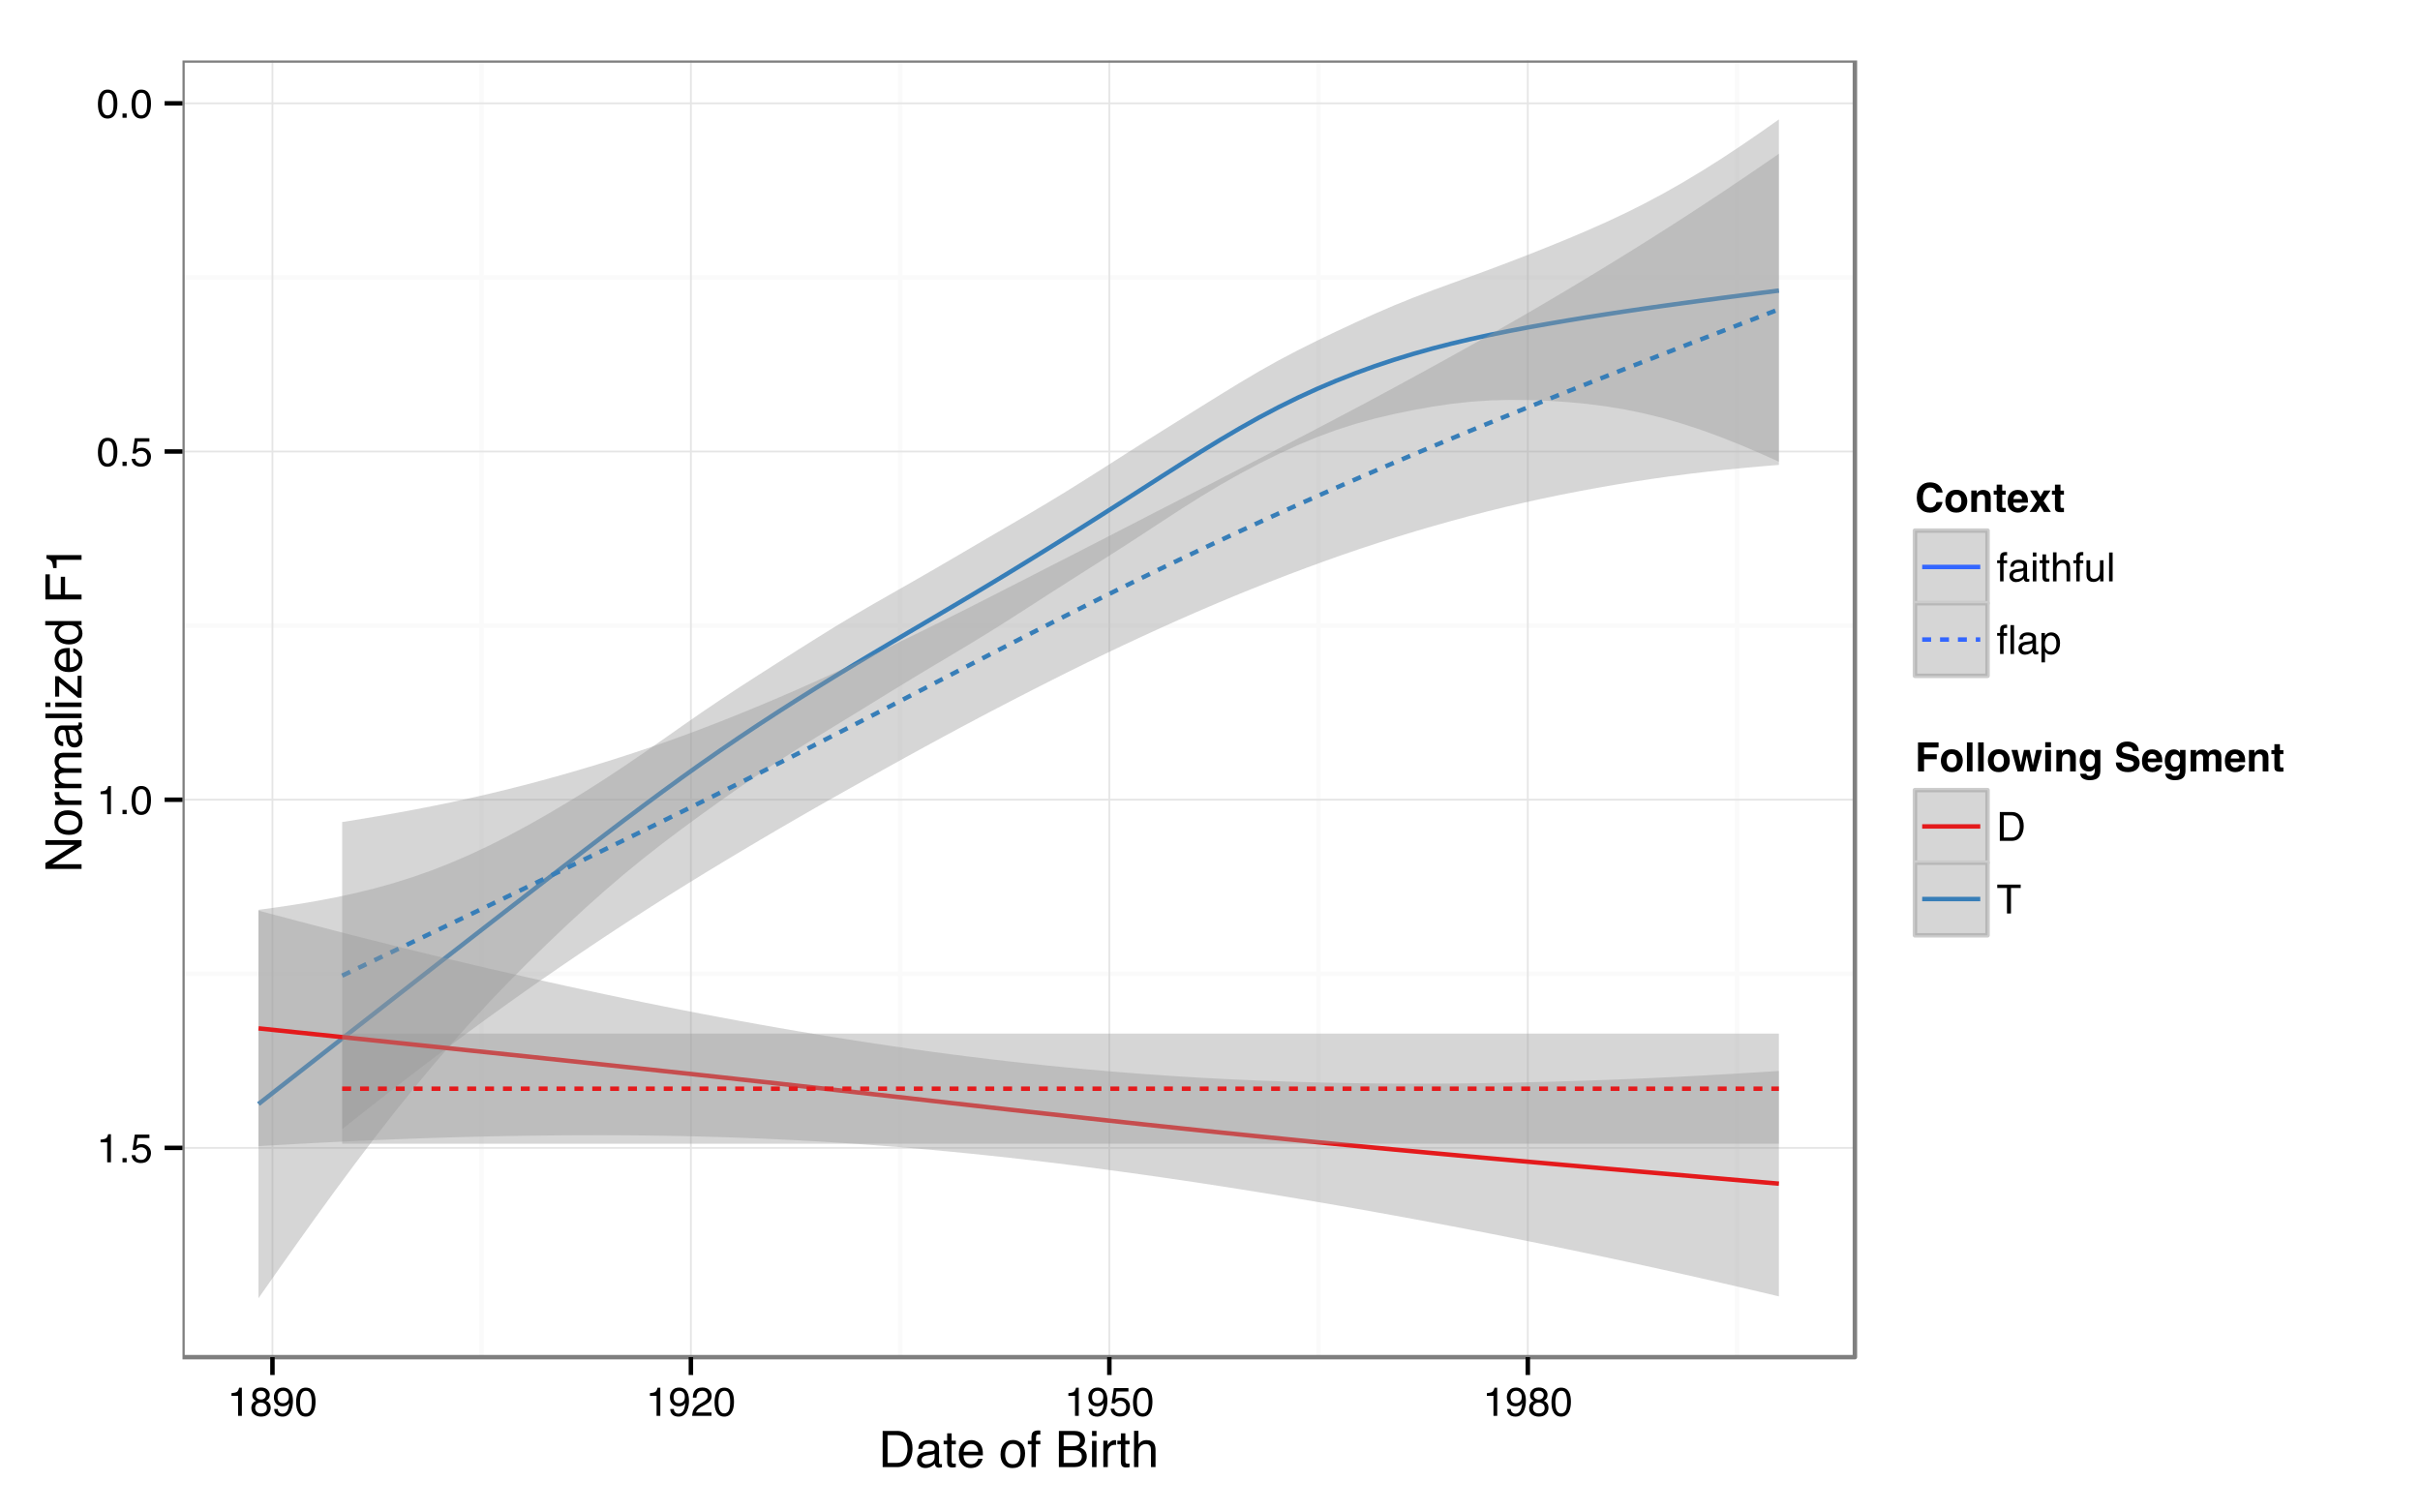 <?xml version="1.0" encoding="UTF-8"?>
<svg xmlns="http://www.w3.org/2000/svg" xmlns:xlink="http://www.w3.org/1999/xlink" width="576pt" height="360pt" viewBox="0 0 576 360" version="1.1">
<defs>
<g>
<symbol overflow="visible" id="glyph0-0">
<path style="stroke:none;" d="M 0.312 0 L 0.312 -6.875 L 5.766 -6.875 L 5.766 0 Z M 4.906 -0.859 L 4.906 -6.016 L 1.172 -6.016 L 1.172 -0.859 Z "/>
</symbol>
<symbol overflow="visible" id="glyph0-1">
<path style="stroke:none;" d="M 2.594 -6.703 C 3.457 -6.703 4.086 -6.348 4.484 -5.641 C 4.773 -5.086 4.922 -4.328 4.922 -3.359 C 4.922 -2.453 4.785 -1.695 4.516 -1.094 C 4.129 -0.238 3.488 0.188 2.594 0.188 C 1.781 0.188 1.18 -0.16 0.797 -0.859 C 0.461 -1.453 0.297 -2.238 0.297 -3.219 C 0.297 -3.977 0.395 -4.633 0.594 -5.188 C 0.957 -6.195 1.625 -6.703 2.594 -6.703 Z M 2.578 -0.578 C 3.016 -0.578 3.363 -0.77 3.625 -1.156 C 3.883 -1.551 4.016 -2.273 4.016 -3.328 C 4.016 -4.086 3.922 -4.711 3.734 -5.203 C 3.547 -5.703 3.18 -5.953 2.641 -5.953 C 2.148 -5.953 1.789 -5.719 1.562 -5.25 C 1.332 -4.781 1.219 -4.094 1.219 -3.188 C 1.219 -2.5 1.289 -1.945 1.438 -1.531 C 1.656 -0.895 2.035 -0.578 2.578 -0.578 Z "/>
</symbol>
<symbol overflow="visible" id="glyph0-2">
<path style="stroke:none;" d="M 0.812 -1.016 L 1.797 -1.016 L 1.797 0 L 0.812 0 Z "/>
</symbol>
<symbol overflow="visible" id="glyph0-3">
<path style="stroke:none;" d="M 1.188 -1.703 C 1.238 -1.223 1.461 -0.895 1.859 -0.719 C 2.055 -0.625 2.285 -0.578 2.547 -0.578 C 3.047 -0.578 3.414 -0.734 3.656 -1.047 C 3.895 -1.367 4.016 -1.723 4.016 -2.109 C 4.016 -2.578 3.867 -2.938 3.578 -3.188 C 3.297 -3.445 2.957 -3.578 2.562 -3.578 C 2.27 -3.578 2.02 -3.52 1.812 -3.406 C 1.602 -3.289 1.426 -3.133 1.281 -2.938 L 0.547 -2.984 L 1.062 -6.594 L 4.547 -6.594 L 4.547 -5.781 L 1.703 -5.781 L 1.406 -3.922 C 1.562 -4.035 1.711 -4.125 1.859 -4.188 C 2.109 -4.289 2.395 -4.344 2.719 -4.344 C 3.332 -4.344 3.852 -4.141 4.281 -3.734 C 4.707 -3.336 4.922 -2.836 4.922 -2.234 C 4.922 -1.598 4.723 -1.035 4.328 -0.547 C 3.941 -0.066 3.32 0.172 2.469 0.172 C 1.914 0.172 1.43 0.02 1.016 -0.281 C 0.598 -0.594 0.363 -1.066 0.312 -1.703 Z "/>
</symbol>
<symbol overflow="visible" id="glyph0-4">
<path style="stroke:none;" d="M 0.922 -4.75 L 0.922 -5.391 C 1.523 -5.453 1.945 -5.551 2.188 -5.688 C 2.426 -5.832 2.609 -6.164 2.734 -6.688 L 3.391 -6.688 L 3.391 0 L 2.5 0 L 2.5 -4.75 Z "/>
</symbol>
<symbol overflow="visible" id="glyph0-5">
<path style="stroke:none;" d="M 2.609 -3.891 C 2.984 -3.891 3.273 -3.992 3.484 -4.203 C 3.691 -4.41 3.797 -4.66 3.797 -4.953 C 3.797 -5.203 3.691 -5.43 3.484 -5.641 C 3.285 -5.848 2.984 -5.953 2.578 -5.953 C 2.172 -5.953 1.875 -5.848 1.688 -5.641 C 1.508 -5.43 1.422 -5.188 1.422 -4.906 C 1.422 -4.594 1.535 -4.344 1.766 -4.156 C 2.004 -3.977 2.285 -3.891 2.609 -3.891 Z M 2.656 -0.578 C 3.051 -0.578 3.375 -0.68 3.625 -0.891 C 3.883 -1.098 4.016 -1.414 4.016 -1.844 C 4.016 -2.27 3.879 -2.594 3.609 -2.812 C 3.348 -3.039 3.008 -3.156 2.594 -3.156 C 2.195 -3.156 1.867 -3.039 1.609 -2.812 C 1.359 -2.582 1.234 -2.266 1.234 -1.859 C 1.234 -1.516 1.348 -1.211 1.578 -0.953 C 1.816 -0.703 2.176 -0.578 2.656 -0.578 Z M 1.469 -3.578 C 1.227 -3.672 1.039 -3.785 0.906 -3.922 C 0.664 -4.172 0.547 -4.5 0.547 -4.906 C 0.547 -5.406 0.723 -5.832 1.078 -6.188 C 1.441 -6.551 1.957 -6.734 2.625 -6.734 C 3.27 -6.734 3.773 -6.562 4.141 -6.219 C 4.504 -5.875 4.688 -5.477 4.688 -5.031 C 4.688 -4.613 4.582 -4.273 4.375 -4.016 C 4.25 -3.867 4.062 -3.723 3.812 -3.578 C 4.094 -3.453 4.312 -3.305 4.469 -3.141 C 4.77 -2.828 4.922 -2.422 4.922 -1.922 C 4.922 -1.336 4.723 -0.836 4.328 -0.422 C 3.93 -0.016 3.367 0.188 2.641 0.188 C 1.984 0.188 1.43 0.008 0.984 -0.344 C 0.535 -0.695 0.312 -1.211 0.312 -1.891 C 0.312 -2.285 0.406 -2.625 0.594 -2.906 C 0.789 -3.195 1.082 -3.422 1.469 -3.578 Z "/>
</symbol>
<symbol overflow="visible" id="glyph0-6">
<path style="stroke:none;" d="M 1.281 -1.625 C 1.301 -1.156 1.477 -0.832 1.812 -0.656 C 1.988 -0.562 2.18 -0.516 2.391 -0.516 C 2.797 -0.516 3.141 -0.68 3.422 -1.016 C 3.703 -1.348 3.906 -2.031 4.031 -3.062 C 3.844 -2.77 3.609 -2.562 3.328 -2.438 C 3.055 -2.32 2.758 -2.266 2.438 -2.266 C 1.789 -2.266 1.281 -2.461 0.906 -2.859 C 0.531 -3.266 0.344 -3.785 0.344 -4.422 C 0.344 -5.023 0.523 -5.555 0.891 -6.016 C 1.266 -6.484 1.816 -6.719 2.547 -6.719 C 3.523 -6.719 4.195 -6.273 4.562 -5.391 C 4.77 -4.91 4.875 -4.305 4.875 -3.578 C 4.875 -2.754 4.75 -2.023 4.5 -1.391 C 4.094 -0.336 3.398 0.188 2.422 0.188 C 1.766 0.188 1.266 0.016 0.922 -0.328 C 0.586 -0.672 0.422 -1.102 0.422 -1.625 Z M 2.547 -3 C 2.879 -3 3.188 -3.109 3.469 -3.328 C 3.75 -3.547 3.891 -3.93 3.891 -4.484 C 3.891 -4.973 3.766 -5.336 3.516 -5.578 C 3.266 -5.828 2.945 -5.953 2.562 -5.953 C 2.145 -5.953 1.816 -5.812 1.578 -5.531 C 1.336 -5.258 1.219 -4.891 1.219 -4.422 C 1.219 -3.984 1.32 -3.633 1.531 -3.375 C 1.75 -3.125 2.086 -3 2.547 -3 Z "/>
</symbol>
<symbol overflow="visible" id="glyph0-7">
<path style="stroke:none;" d="M 0.297 0 C 0.328 -0.57 0.445 -1.07 0.656 -1.5 C 0.863 -1.938 1.27 -2.328 1.875 -2.672 L 2.766 -3.188 C 3.172 -3.426 3.457 -3.629 3.625 -3.797 C 3.875 -4.055 4 -4.352 4 -4.688 C 4 -5.07 3.879 -5.379 3.641 -5.609 C 3.41 -5.836 3.102 -5.953 2.719 -5.953 C 2.133 -5.953 1.734 -5.734 1.516 -5.297 C 1.398 -5.066 1.336 -4.742 1.328 -4.328 L 0.469 -4.328 C 0.477 -4.91 0.582 -5.383 0.781 -5.75 C 1.145 -6.406 1.789 -6.734 2.719 -6.734 C 3.488 -6.734 4.051 -6.523 4.406 -6.109 C 4.758 -5.691 4.938 -5.227 4.938 -4.719 C 4.938 -4.188 4.75 -3.727 4.375 -3.344 C 4.156 -3.125 3.758 -2.852 3.188 -2.531 L 2.547 -2.188 C 2.242 -2.02 2.004 -1.859 1.828 -1.703 C 1.516 -1.43 1.316 -1.129 1.234 -0.797 L 4.906 -0.797 L 4.906 0 Z "/>
</symbol>
<symbol overflow="visible" id="glyph0-8">
<path style="stroke:none;" d="M 0.828 -5.781 C 0.836 -6.133 0.898 -6.391 1.016 -6.547 C 1.211 -6.836 1.594 -6.984 2.156 -6.984 C 2.207 -6.984 2.258 -6.977 2.312 -6.969 C 2.375 -6.969 2.438 -6.969 2.5 -6.969 L 2.5 -6.188 C 2.414 -6.195 2.352 -6.203 2.312 -6.203 C 2.281 -6.203 2.242 -6.203 2.203 -6.203 C 1.953 -6.203 1.801 -6.133 1.75 -6 C 1.695 -5.875 1.672 -5.539 1.672 -5 L 2.5 -5 L 2.5 -4.328 L 1.656 -4.328 L 1.656 0 L 0.828 0 L 0.828 -4.328 L 0.125 -4.328 L 0.125 -5 L 0.828 -5 Z "/>
</symbol>
<symbol overflow="visible" id="glyph0-9">
<path style="stroke:none;" d="M 1.266 -1.328 C 1.266 -1.086 1.352 -0.895 1.531 -0.75 C 1.707 -0.613 1.922 -0.547 2.172 -0.547 C 2.461 -0.547 2.75 -0.613 3.031 -0.75 C 3.5 -0.977 3.734 -1.352 3.734 -1.875 L 3.734 -2.547 C 3.629 -2.484 3.492 -2.43 3.328 -2.391 C 3.172 -2.348 3.016 -2.316 2.859 -2.297 L 2.344 -2.234 C 2.039 -2.191 1.812 -2.125 1.656 -2.031 C 1.395 -1.883 1.266 -1.648 1.266 -1.328 Z M 3.312 -3.047 C 3.5 -3.066 3.629 -3.145 3.703 -3.281 C 3.734 -3.352 3.75 -3.461 3.75 -3.609 C 3.75 -3.891 3.645 -4.094 3.438 -4.219 C 3.238 -4.352 2.945 -4.422 2.562 -4.422 C 2.125 -4.422 1.812 -4.305 1.625 -4.078 C 1.52 -3.941 1.453 -3.742 1.422 -3.484 L 0.641 -3.484 C 0.66 -4.098 0.863 -4.523 1.25 -4.766 C 1.633 -5.016 2.078 -5.141 2.578 -5.141 C 3.172 -5.141 3.656 -5.023 4.031 -4.797 C 4.395 -4.578 4.578 -4.227 4.578 -3.75 L 4.578 -0.859 C 4.578 -0.773 4.594 -0.707 4.625 -0.656 C 4.664 -0.602 4.742 -0.578 4.859 -0.578 C 4.891 -0.578 4.926 -0.578 4.969 -0.578 C 5.02 -0.578 5.07 -0.582 5.125 -0.594 L 5.125 0.016 C 5 0.055 4.898 0.082 4.828 0.094 C 4.766 0.102 4.672 0.109 4.547 0.109 C 4.254 0.109 4.047 0.004 3.922 -0.203 C 3.848 -0.305 3.797 -0.461 3.766 -0.672 C 3.598 -0.441 3.352 -0.242 3.031 -0.078 C 2.707 0.086 2.352 0.172 1.969 0.172 C 1.5 0.172 1.117 0.031 0.828 -0.25 C 0.535 -0.531 0.391 -0.883 0.391 -1.312 C 0.391 -1.781 0.531 -2.141 0.812 -2.391 C 1.102 -2.648 1.488 -2.812 1.969 -2.875 Z M 2.609 -5.141 Z "/>
</symbol>
<symbol overflow="visible" id="glyph0-10">
<path style="stroke:none;" d="M 0.625 -5 L 1.469 -5 L 1.469 0 L 0.625 0 Z M 0.625 -6.875 L 1.469 -6.875 L 1.469 -5.922 L 0.625 -5.922 Z "/>
</symbol>
<symbol overflow="visible" id="glyph0-11">
<path style="stroke:none;" d="M 0.781 -6.422 L 1.641 -6.422 L 1.641 -5.016 L 2.438 -5.016 L 2.438 -4.328 L 1.641 -4.328 L 1.641 -1.047 C 1.641 -0.879 1.695 -0.766 1.812 -0.703 C 1.883 -0.672 1.992 -0.656 2.141 -0.656 C 2.18 -0.656 2.223 -0.656 2.266 -0.656 C 2.316 -0.656 2.375 -0.66 2.438 -0.672 L 2.438 0 C 2.344 0.031 2.242 0.051 2.141 0.062 C 2.035 0.07 1.922 0.078 1.797 0.078 C 1.398 0.078 1.129 -0.02 0.984 -0.219 C 0.848 -0.426 0.781 -0.688 0.781 -1 L 0.781 -4.328 L 0.109 -4.328 L 0.109 -5.016 L 0.781 -5.016 Z "/>
</symbol>
<symbol overflow="visible" id="glyph0-12">
<path style="stroke:none;" d="M 0.625 -6.906 L 1.469 -6.906 L 1.469 -4.344 C 1.664 -4.594 1.844 -4.77 2 -4.875 C 2.27 -5.051 2.609 -5.141 3.016 -5.141 C 3.742 -5.141 4.238 -4.883 4.5 -4.375 C 4.633 -4.094 4.703 -3.707 4.703 -3.219 L 4.703 0 L 3.844 0 L 3.844 -3.156 C 3.844 -3.531 3.797 -3.801 3.703 -3.969 C 3.547 -4.25 3.258 -4.391 2.844 -4.391 C 2.488 -4.391 2.172 -4.266 1.891 -4.016 C 1.609 -3.773 1.469 -3.32 1.469 -2.656 L 1.469 0 L 0.625 0 Z "/>
</symbol>
<symbol overflow="visible" id="glyph0-13">
<path style="stroke:none;" d="M 1.469 -5.016 L 1.469 -1.688 C 1.469 -1.426 1.504 -1.219 1.578 -1.062 C 1.734 -0.758 2.016 -0.609 2.422 -0.609 C 3.004 -0.609 3.406 -0.867 3.625 -1.391 C 3.738 -1.672 3.797 -2.055 3.797 -2.547 L 3.797 -5.016 L 4.641 -5.016 L 4.641 0 L 3.844 0 L 3.844 -0.734 C 3.738 -0.547 3.602 -0.383 3.438 -0.25 C 3.113 0.008 2.723 0.141 2.266 0.141 C 1.555 0.141 1.07 -0.098 0.812 -0.578 C 0.664 -0.836 0.594 -1.18 0.594 -1.609 L 0.594 -5.016 Z M 2.625 -5.141 Z "/>
</symbol>
<symbol overflow="visible" id="glyph0-14">
<path style="stroke:none;" d="M 0.641 -6.875 L 1.484 -6.875 L 1.484 0 L 0.641 0 Z "/>
</symbol>
<symbol overflow="visible" id="glyph0-15">
<path style="stroke:none;" d="M 2.734 -0.562 C 3.129 -0.562 3.457 -0.727 3.719 -1.062 C 3.977 -1.395 4.109 -1.883 4.109 -2.531 C 4.109 -2.938 4.051 -3.281 3.938 -3.562 C 3.719 -4.125 3.316 -4.406 2.734 -4.406 C 2.148 -4.406 1.75 -4.109 1.531 -3.516 C 1.414 -3.203 1.359 -2.805 1.359 -2.328 C 1.359 -1.941 1.414 -1.613 1.531 -1.344 C 1.75 -0.82 2.148 -0.562 2.734 -0.562 Z M 0.547 -5 L 1.375 -5 L 1.375 -4.328 C 1.539 -4.555 1.723 -4.734 1.922 -4.859 C 2.211 -5.047 2.547 -5.141 2.922 -5.141 C 3.492 -5.141 3.977 -4.922 4.375 -4.484 C 4.77 -4.047 4.969 -3.426 4.969 -2.625 C 4.969 -1.531 4.68 -0.75 4.109 -0.281 C 3.742 0.02 3.32 0.172 2.844 0.172 C 2.469 0.172 2.148 0.086 1.891 -0.078 C 1.742 -0.172 1.578 -0.332 1.391 -0.562 L 1.391 2 L 0.547 2 Z "/>
</symbol>
<symbol overflow="visible" id="glyph0-16">
<path style="stroke:none;" d="M 3.375 -0.797 C 3.688 -0.797 3.945 -0.828 4.156 -0.891 C 4.508 -1.016 4.805 -1.25 5.047 -1.594 C 5.223 -1.875 5.352 -2.234 5.438 -2.672 C 5.488 -2.922 5.516 -3.16 5.516 -3.391 C 5.516 -4.242 5.344 -4.906 5 -5.375 C 4.664 -5.844 4.117 -6.078 3.359 -6.078 L 1.703 -6.078 L 1.703 -0.797 Z M 0.766 -6.875 L 3.562 -6.875 C 4.508 -6.875 5.242 -6.539 5.766 -5.875 C 6.223 -5.27 6.453 -4.492 6.453 -3.547 C 6.453 -2.816 6.316 -2.156 6.047 -1.562 C 5.566 -0.52 4.734 0 3.547 0 L 0.766 0 Z "/>
</symbol>
<symbol overflow="visible" id="glyph0-17">
<path style="stroke:none;" d="M 5.734 -6.875 L 5.734 -6.062 L 3.422 -6.062 L 3.422 0 L 2.469 0 L 2.469 -6.062 L 0.156 -6.062 L 0.156 -6.875 Z "/>
</symbol>
<symbol overflow="visible" id="glyph1-0">
<path style="stroke:none;" d="M 0.391 0 L 0.391 -8.609 L 7.219 -8.609 L 7.219 0 Z M 6.141 -1.078 L 6.141 -7.531 L 1.469 -7.531 L 1.469 -1.078 Z "/>
</symbol>
<symbol overflow="visible" id="glyph1-1">
<path style="stroke:none;" d="M 4.219 -1 C 4.613 -1 4.938 -1.039 5.188 -1.125 C 5.645 -1.27 6.02 -1.562 6.312 -2 C 6.539 -2.344 6.703 -2.785 6.797 -3.328 C 6.859 -3.66 6.891 -3.961 6.891 -4.234 C 6.891 -5.305 6.676 -6.133 6.25 -6.719 C 5.832 -7.312 5.148 -7.609 4.203 -7.609 L 2.141 -7.609 L 2.141 -1 Z M 0.969 -8.609 L 4.453 -8.609 C 5.641 -8.609 6.555 -8.188 7.203 -7.344 C 7.785 -6.594 8.078 -5.625 8.078 -4.438 C 8.078 -3.52 7.906 -2.691 7.562 -1.953 C 6.957 -0.648 5.914 0 4.438 0 L 0.969 0 Z "/>
</symbol>
<symbol overflow="visible" id="glyph1-2">
<path style="stroke:none;" d="M 1.578 -1.672 C 1.578 -1.367 1.688 -1.129 1.906 -0.953 C 2.133 -0.773 2.398 -0.688 2.703 -0.688 C 3.078 -0.688 3.438 -0.77 3.781 -0.938 C 4.375 -1.227 4.672 -1.695 4.672 -2.344 L 4.672 -3.188 C 4.535 -3.113 4.363 -3.047 4.156 -2.984 C 3.957 -2.93 3.758 -2.895 3.562 -2.875 L 2.938 -2.797 C 2.551 -2.742 2.258 -2.66 2.062 -2.547 C 1.738 -2.367 1.578 -2.078 1.578 -1.672 Z M 4.141 -3.797 C 4.379 -3.828 4.539 -3.93 4.625 -4.109 C 4.664 -4.203 4.688 -4.336 4.688 -4.516 C 4.688 -4.867 4.555 -5.125 4.297 -5.281 C 4.047 -5.445 3.688 -5.531 3.219 -5.531 C 2.664 -5.531 2.273 -5.383 2.047 -5.094 C 1.91 -4.926 1.82 -4.68 1.781 -4.359 L 0.797 -4.359 C 0.816 -5.129 1.066 -5.664 1.547 -5.969 C 2.035 -6.27 2.598 -6.422 3.234 -6.422 C 3.973 -6.422 4.57 -6.281 5.031 -6 C 5.488 -5.719 5.719 -5.281 5.719 -4.688 L 5.719 -1.078 C 5.719 -0.973 5.738 -0.883 5.781 -0.812 C 5.832 -0.75 5.93 -0.719 6.078 -0.719 C 6.117 -0.719 6.164 -0.719 6.219 -0.719 C 6.281 -0.727 6.348 -0.738 6.422 -0.75 L 6.422 0.031 C 6.254 0.07 6.125 0.098 6.031 0.109 C 5.945 0.129 5.832 0.141 5.688 0.141 C 5.32 0.141 5.062 0.008 4.906 -0.25 C 4.812 -0.383 4.75 -0.578 4.719 -0.828 C 4.5 -0.547 4.188 -0.301 3.781 -0.094 C 3.383 0.113 2.945 0.219 2.469 0.219 C 1.883 0.219 1.406 0.039 1.031 -0.312 C 0.664 -0.664 0.484 -1.109 0.484 -1.641 C 0.484 -2.223 0.664 -2.676 1.031 -3 C 1.395 -3.32 1.867 -3.52 2.453 -3.594 Z M 3.266 -6.422 Z "/>
</symbol>
<symbol overflow="visible" id="glyph1-3">
<path style="stroke:none;" d="M 0.984 -8.031 L 2.047 -8.031 L 2.047 -6.281 L 3.047 -6.281 L 3.047 -5.422 L 2.047 -5.422 L 2.047 -1.312 C 2.047 -1.094 2.125 -0.945 2.281 -0.875 C 2.352 -0.832 2.488 -0.812 2.688 -0.812 C 2.738 -0.812 2.789 -0.812 2.844 -0.812 C 2.906 -0.82 2.973 -0.828 3.047 -0.828 L 3.047 0 C 2.93 0.031 2.805 0.051 2.672 0.062 C 2.547 0.082 2.406 0.094 2.25 0.094 C 1.758 0.094 1.426 -0.031 1.25 -0.281 C 1.07 -0.531 0.984 -0.859 0.984 -1.266 L 0.984 -5.422 L 0.141 -5.422 L 0.141 -6.281 L 0.984 -6.281 Z "/>
</symbol>
<symbol overflow="visible" id="glyph1-4">
<path style="stroke:none;" d="M 3.391 -6.422 C 3.836 -6.422 4.27 -6.316 4.688 -6.109 C 5.102 -5.898 5.422 -5.629 5.641 -5.297 C 5.848 -4.973 5.988 -4.602 6.062 -4.188 C 6.125 -3.895 6.156 -3.43 6.156 -2.797 L 1.547 -2.797 C 1.566 -2.16 1.719 -1.648 2 -1.266 C 2.281 -0.879 2.719 -0.688 3.312 -0.688 C 3.863 -0.688 4.301 -0.867 4.625 -1.234 C 4.812 -1.441 4.945 -1.688 5.031 -1.969 L 6.062 -1.969 C 6.039 -1.738 5.953 -1.484 5.797 -1.203 C 5.641 -0.922 5.469 -0.688 5.281 -0.5 C 4.957 -0.188 4.555 0.02 4.078 0.125 C 3.828 0.188 3.539 0.219 3.219 0.219 C 2.438 0.219 1.773 -0.062 1.234 -0.625 C 0.691 -1.195 0.422 -1.992 0.422 -3.016 C 0.422 -4.023 0.691 -4.844 1.234 -5.469 C 1.785 -6.102 2.504 -6.422 3.391 -6.422 Z M 5.062 -3.641 C 5.02 -4.098 4.922 -4.461 4.766 -4.734 C 4.484 -5.242 4.004 -5.5 3.328 -5.5 C 2.836 -5.5 2.426 -5.32 2.094 -4.969 C 1.77 -4.625 1.598 -4.18 1.578 -3.641 Z M 3.281 -6.422 Z "/>
</symbol>
<symbol overflow="visible" id="glyph1-5">
<path style="stroke:none;" d=""/>
</symbol>
<symbol overflow="visible" id="glyph1-6">
<path style="stroke:none;" d="M 3.266 -0.688 C 3.961 -0.688 4.441 -0.945 4.703 -1.469 C 4.961 -2 5.094 -2.586 5.094 -3.234 C 5.094 -3.828 5 -4.305 4.812 -4.672 C 4.508 -5.242 4 -5.531 3.281 -5.531 C 2.633 -5.531 2.164 -5.285 1.875 -4.797 C 1.582 -4.305 1.438 -3.711 1.438 -3.016 C 1.438 -2.348 1.582 -1.789 1.875 -1.344 C 2.164 -0.906 2.629 -0.688 3.266 -0.688 Z M 3.312 -6.453 C 4.113 -6.453 4.789 -6.18 5.344 -5.641 C 5.906 -5.109 6.188 -4.316 6.188 -3.266 C 6.188 -2.254 5.941 -1.414 5.453 -0.75 C 4.961 -0.094 4.203 0.234 3.172 0.234 C 2.305 0.234 1.617 -0.055 1.109 -0.641 C 0.598 -1.234 0.344 -2.02 0.344 -3 C 0.344 -4.051 0.609 -4.891 1.141 -5.516 C 1.68 -6.141 2.406 -6.453 3.312 -6.453 Z M 3.266 -6.422 Z "/>
</symbol>
<symbol overflow="visible" id="glyph1-7">
<path style="stroke:none;" d="M 1.031 -7.234 C 1.051 -7.672 1.129 -7.988 1.266 -8.188 C 1.516 -8.551 1.988 -8.734 2.688 -8.734 C 2.758 -8.734 2.828 -8.727 2.891 -8.719 C 2.961 -8.719 3.047 -8.711 3.141 -8.703 L 3.141 -7.75 C 3.023 -7.758 2.941 -7.766 2.891 -7.766 C 2.848 -7.766 2.805 -7.766 2.766 -7.766 C 2.441 -7.766 2.25 -7.68 2.188 -7.516 C 2.125 -7.348 2.094 -6.926 2.094 -6.25 L 3.141 -6.25 L 3.141 -5.422 L 2.078 -5.422 L 2.078 0 L 1.031 0 L 1.031 -5.422 L 0.172 -5.422 L 0.172 -6.25 L 1.031 -6.25 Z "/>
</symbol>
<symbol overflow="visible" id="glyph1-8">
<path style="stroke:none;" d="M 4.156 -4.969 C 4.645 -4.969 5.023 -5.035 5.297 -5.172 C 5.723 -5.391 5.938 -5.773 5.938 -6.328 C 5.938 -6.891 5.707 -7.27 5.25 -7.469 C 5 -7.582 4.617 -7.641 4.109 -7.641 L 2.031 -7.641 L 2.031 -4.969 Z M 4.547 -1 C 5.254 -1 5.766 -1.207 6.078 -1.625 C 6.266 -1.883 6.359 -2.195 6.359 -2.562 C 6.359 -3.188 6.078 -3.613 5.516 -3.844 C 5.223 -3.969 4.832 -4.031 4.344 -4.031 L 2.031 -4.031 L 2.031 -1 Z M 0.891 -8.609 L 4.578 -8.609 C 5.586 -8.609 6.305 -8.305 6.734 -7.703 C 6.984 -7.348 7.109 -6.938 7.109 -6.469 C 7.109 -5.926 6.953 -5.484 6.641 -5.141 C 6.484 -4.953 6.254 -4.785 5.953 -4.641 C 6.391 -4.473 6.719 -4.281 6.938 -4.062 C 7.332 -3.688 7.531 -3.172 7.531 -2.516 C 7.531 -1.961 7.352 -1.461 7 -1.016 C 6.477 -0.336 5.656 0 4.531 0 L 0.891 0 Z "/>
</symbol>
<symbol overflow="visible" id="glyph1-9">
<path style="stroke:none;" d="M 0.781 -6.25 L 1.844 -6.25 L 1.844 0 L 0.781 0 Z M 0.781 -8.609 L 1.844 -8.609 L 1.844 -7.406 L 0.781 -7.406 Z "/>
</symbol>
<symbol overflow="visible" id="glyph1-10">
<path style="stroke:none;" d="M 0.797 -6.281 L 1.812 -6.281 L 1.812 -5.188 C 1.883 -5.406 2.082 -5.664 2.406 -5.969 C 2.727 -6.27 3.098 -6.422 3.516 -6.422 C 3.535 -6.422 3.566 -6.414 3.609 -6.406 C 3.66 -6.406 3.742 -6.398 3.859 -6.391 L 3.859 -5.281 C 3.797 -5.289 3.738 -5.297 3.688 -5.297 C 3.633 -5.297 3.578 -5.297 3.516 -5.297 C 2.984 -5.297 2.57 -5.125 2.281 -4.781 C 2 -4.445 1.859 -4.055 1.859 -3.609 L 1.859 0 L 0.797 0 Z "/>
</symbol>
<symbol overflow="visible" id="glyph1-11">
<path style="stroke:none;" d="M 0.781 -8.641 L 1.828 -8.641 L 1.828 -5.422 C 2.078 -5.742 2.301 -5.969 2.5 -6.094 C 2.844 -6.312 3.27 -6.422 3.781 -6.422 C 4.688 -6.422 5.301 -6.102 5.625 -5.469 C 5.801 -5.125 5.891 -4.645 5.891 -4.031 L 5.891 0 L 4.812 0 L 4.812 -3.953 C 4.812 -4.41 4.75 -4.75 4.625 -4.969 C 4.438 -5.312 4.078 -5.484 3.547 -5.484 C 3.109 -5.484 2.711 -5.332 2.359 -5.031 C 2.004 -4.727 1.828 -4.16 1.828 -3.328 L 1.828 0 L 0.781 0 Z "/>
</symbol>
<symbol overflow="visible" id="glyph2-0">
<path style="stroke:none;" d="M 0 -0.391 L -8.609 -0.391 L -8.609 -7.219 L 0 -7.219 Z M -1.078 -6.141 L -7.531 -6.141 L -7.531 -1.469 L -1.078 -1.469 Z "/>
</symbol>
<symbol overflow="visible" id="glyph2-1">
<path style="stroke:none;" d="M -8.609 -0.922 L -8.609 -2.297 L -1.641 -6.641 L -8.609 -6.641 L -8.609 -7.75 L 0 -7.75 L 0 -6.438 L -6.969 -2.031 L 0 -2.031 L 0 -0.922 Z M -8.609 -4.25 Z "/>
</symbol>
<symbol overflow="visible" id="glyph2-2">
<path style="stroke:none;" d="M -0.688 -3.266 C -0.688 -3.961 -0.945 -4.441 -1.469 -4.703 C -2 -4.961 -2.586 -5.094 -3.234 -5.094 C -3.828 -5.094 -4.305 -5 -4.672 -4.812 C -5.242 -4.508 -5.531 -4 -5.531 -3.281 C -5.531 -2.633 -5.285 -2.164 -4.797 -1.875 C -4.305 -1.582 -3.711 -1.438 -3.016 -1.438 C -2.348 -1.438 -1.789 -1.582 -1.344 -1.875 C -0.906 -2.164 -0.688 -2.629 -0.688 -3.266 Z M -6.453 -3.312 C -6.453 -4.113 -6.18 -4.789 -5.641 -5.344 C -5.109 -5.906 -4.316 -6.188 -3.266 -6.188 C -2.254 -6.188 -1.414 -5.941 -0.75 -5.453 C -0.094 -4.961 0.234 -4.203 0.234 -3.172 C 0.234 -2.305 -0.055 -1.617 -0.641 -1.109 C -1.234 -0.598 -2.02 -0.344 -3 -0.344 C -4.051 -0.344 -4.891 -0.609 -5.516 -1.141 C -6.141 -1.68 -6.453 -2.406 -6.453 -3.312 Z M -6.422 -3.266 Z "/>
</symbol>
<symbol overflow="visible" id="glyph2-3">
<path style="stroke:none;" d="M -6.281 -0.797 L -6.281 -1.812 L -5.188 -1.812 C -5.406 -1.883 -5.664 -2.082 -5.969 -2.406 C -6.27 -2.727 -6.422 -3.098 -6.422 -3.516 C -6.422 -3.535 -6.414 -3.566 -6.406 -3.609 C -6.406 -3.66 -6.398 -3.742 -6.391 -3.859 L -5.281 -3.859 C -5.289 -3.797 -5.297 -3.738 -5.297 -3.688 C -5.297 -3.633 -5.297 -3.578 -5.297 -3.516 C -5.297 -2.984 -5.125 -2.57 -4.781 -2.281 C -4.445 -2 -4.055 -1.859 -3.609 -1.859 L 0 -1.859 L 0 -0.797 Z "/>
</symbol>
<symbol overflow="visible" id="glyph2-4">
<path style="stroke:none;" d="M -6.281 -0.781 L -6.281 -1.812 L -5.391 -1.812 C -5.691 -2.062 -5.914 -2.289 -6.062 -2.5 C -6.301 -2.844 -6.422 -3.238 -6.422 -3.688 C -6.422 -4.188 -6.297 -4.586 -6.047 -4.891 C -5.91 -5.055 -5.703 -5.211 -5.422 -5.359 C -5.766 -5.586 -6.016 -5.859 -6.172 -6.172 C -6.336 -6.492 -6.422 -6.852 -6.422 -7.25 C -6.422 -8.094 -6.113 -8.664 -5.5 -8.969 C -5.176 -9.133 -4.734 -9.219 -4.172 -9.219 L 0 -9.219 L 0 -8.125 L -4.359 -8.125 C -4.773 -8.125 -5.062 -8.02 -5.219 -7.812 C -5.375 -7.602 -5.453 -7.348 -5.453 -7.047 C -5.453 -6.629 -5.312 -6.27 -5.031 -5.969 C -4.758 -5.676 -4.301 -5.531 -3.656 -5.531 L 0 -5.531 L 0 -4.453 L -4.094 -4.453 C -4.52 -4.453 -4.832 -4.398 -5.031 -4.297 C -5.32 -4.141 -5.469 -3.844 -5.469 -3.406 C -5.469 -3.008 -5.312 -2.645 -5 -2.312 C -4.695 -1.988 -4.141 -1.828 -3.328 -1.828 L 0 -1.828 L 0 -0.781 Z "/>
</symbol>
<symbol overflow="visible" id="glyph2-5">
<path style="stroke:none;" d="M -1.672 -1.578 C -1.367 -1.578 -1.129 -1.688 -0.953 -1.906 C -0.773 -2.133 -0.688 -2.398 -0.688 -2.703 C -0.688 -3.078 -0.77 -3.438 -0.938 -3.781 C -1.227 -4.375 -1.695 -4.672 -2.344 -4.672 L -3.188 -4.672 C -3.113 -4.535 -3.047 -4.363 -2.984 -4.156 C -2.93 -3.957 -2.895 -3.758 -2.875 -3.562 L -2.797 -2.938 C -2.742 -2.551 -2.66 -2.258 -2.547 -2.062 C -2.367 -1.738 -2.078 -1.578 -1.672 -1.578 Z M -3.797 -4.141 C -3.828 -4.379 -3.93 -4.539 -4.109 -4.625 C -4.203 -4.664 -4.336 -4.688 -4.516 -4.688 C -4.867 -4.688 -5.125 -4.555 -5.281 -4.297 C -5.445 -4.047 -5.531 -3.688 -5.531 -3.219 C -5.531 -2.664 -5.383 -2.273 -5.094 -2.047 C -4.926 -1.91 -4.68 -1.82 -4.359 -1.781 L -4.359 -0.797 C -5.129 -0.816 -5.664 -1.066 -5.969 -1.547 C -6.27 -2.035 -6.422 -2.598 -6.422 -3.234 C -6.422 -3.973 -6.281 -4.57 -6 -5.031 C -5.719 -5.488 -5.281 -5.719 -4.688 -5.719 L -1.078 -5.719 C -0.973 -5.719 -0.883 -5.738 -0.812 -5.781 C -0.75 -5.832 -0.719 -5.93 -0.719 -6.078 C -0.719 -6.117 -0.719 -6.164 -0.719 -6.219 C -0.727 -6.281 -0.738 -6.348 -0.75 -6.422 L 0.031 -6.422 C 0.07 -6.254 0.098 -6.125 0.109 -6.031 C 0.129 -5.945 0.141 -5.832 0.141 -5.688 C 0.141 -5.32 0.008 -5.062 -0.25 -4.906 C -0.383 -4.812 -0.578 -4.75 -0.828 -4.719 C -0.547 -4.5 -0.301 -4.188 -0.094 -3.781 C 0.113 -3.383 0.219 -2.945 0.219 -2.469 C 0.219 -1.883 0.039 -1.406 -0.312 -1.031 C -0.664 -0.664 -1.109 -0.484 -1.641 -0.484 C -2.223 -0.484 -2.676 -0.664 -3 -1.031 C -3.32 -1.395 -3.52 -1.867 -3.594 -2.453 Z M -6.422 -3.266 Z "/>
</symbol>
<symbol overflow="visible" id="glyph2-6">
<path style="stroke:none;" d="M -8.609 -0.797 L -8.609 -1.859 L 0 -1.859 L 0 -0.797 Z "/>
</symbol>
<symbol overflow="visible" id="glyph2-7">
<path style="stroke:none;" d="M -6.25 -0.781 L -6.25 -1.844 L 0 -1.844 L 0 -0.781 Z M -8.609 -0.781 L -8.609 -1.844 L -7.406 -1.844 L -7.406 -0.781 Z "/>
</symbol>
<symbol overflow="visible" id="glyph2-8">
<path style="stroke:none;" d="M -0.828 -0.312 L -5.328 -4.031 L -5.328 -0.578 L -6.281 -0.578 L -6.281 -5.438 L -5.422 -5.438 L -0.938 -1.75 L -0.938 -5.562 L 0 -5.562 L 0 -0.312 Z M -6.422 -3.016 Z "/>
</symbol>
<symbol overflow="visible" id="glyph2-9">
<path style="stroke:none;" d="M -6.422 -3.391 C -6.422 -3.836 -6.316 -4.27 -6.109 -4.688 C -5.898 -5.102 -5.629 -5.422 -5.297 -5.641 C -4.973 -5.848 -4.602 -5.988 -4.188 -6.062 C -3.895 -6.125 -3.43 -6.156 -2.797 -6.156 L -2.797 -1.547 C -2.16 -1.566 -1.648 -1.719 -1.266 -2 C -0.879 -2.281 -0.688 -2.719 -0.688 -3.312 C -0.688 -3.863 -0.867 -4.301 -1.234 -4.625 C -1.441 -4.812 -1.688 -4.945 -1.969 -5.031 L -1.969 -6.062 C -1.738 -6.039 -1.484 -5.953 -1.203 -5.797 C -0.922 -5.641 -0.688 -5.469 -0.5 -5.281 C -0.188 -4.957 0.02 -4.555 0.125 -4.078 C 0.188 -3.828 0.219 -3.539 0.219 -3.219 C 0.219 -2.438 -0.062 -1.773 -0.625 -1.234 C -1.195 -0.691 -1.992 -0.422 -3.016 -0.422 C -4.023 -0.422 -4.844 -0.691 -5.469 -1.234 C -6.102 -1.785 -6.422 -2.504 -6.422 -3.391 Z M -3.641 -5.062 C -4.098 -5.02 -4.461 -4.922 -4.734 -4.766 C -5.242 -4.484 -5.5 -4.004 -5.5 -3.328 C -5.5 -2.836 -5.32 -2.426 -4.969 -2.094 C -4.625 -1.77 -4.18 -1.598 -3.641 -1.578 Z M -6.422 -3.281 Z "/>
</symbol>
<symbol overflow="visible" id="glyph2-10">
<path style="stroke:none;" d="M -3.062 -1.438 C -2.395 -1.438 -1.832 -1.578 -1.375 -1.859 C -0.926 -2.148 -0.703 -2.609 -0.703 -3.234 C -0.703 -3.723 -0.91 -4.125 -1.328 -4.438 C -1.742 -4.758 -2.348 -4.922 -3.141 -4.922 C -3.93 -4.922 -4.516 -4.754 -4.891 -4.422 C -5.273 -4.098 -5.469 -3.703 -5.469 -3.234 C -5.469 -2.703 -5.266 -2.27 -4.859 -1.938 C -4.453 -1.602 -3.852 -1.438 -3.062 -1.438 Z M -6.391 -3.031 C -6.391 -3.508 -6.285 -3.91 -6.078 -4.234 C -5.961 -4.422 -5.758 -4.633 -5.469 -4.875 L -8.641 -4.875 L -8.641 -5.891 L 0 -5.891 L 0 -4.938 L -0.875 -4.938 C -0.488 -4.695 -0.207 -4.406 -0.031 -4.062 C 0.133 -3.727 0.219 -3.344 0.219 -2.906 C 0.219 -2.207 -0.07 -1.602 -0.656 -1.094 C -1.25 -0.582 -2.031 -0.328 -3 -0.328 C -3.914 -0.328 -4.707 -0.562 -5.375 -1.031 C -6.051 -1.5 -6.391 -2.164 -6.391 -3.031 Z "/>
</symbol>
<symbol overflow="visible" id="glyph2-11">
<path style="stroke:none;" d=""/>
</symbol>
<symbol overflow="visible" id="glyph2-12">
<path style="stroke:none;" d="M -8.609 -1.031 L -8.609 -7 L -7.547 -7 L -7.547 -2.188 L -4.938 -2.188 L -4.938 -6.422 L -3.922 -6.422 L -3.922 -2.188 L 0 -2.188 L 0 -1.031 Z "/>
</symbol>
<symbol overflow="visible" id="glyph2-13">
<path style="stroke:none;" d="M -5.938 -1.156 L -6.75 -1.156 C -6.82 -1.914 -6.945 -2.441 -7.125 -2.734 C -7.301 -3.035 -7.711 -3.266 -8.359 -3.422 L -8.359 -4.25 L 0 -4.25 L 0 -3.125 L -5.938 -3.125 Z "/>
</symbol>
<symbol overflow="visible" id="glyph3-0">
<path style="stroke:none;" d="M 0.719 0 L 0.719 -6.906 L 6.281 -6.906 L 6.281 0 Z M 5.422 -0.859 L 5.422 -6.047 L 1.578 -6.047 L 1.578 -0.859 Z "/>
</symbol>
<symbol overflow="visible" id="glyph3-1">
<path style="stroke:none;" d="M 0.438 -3.391 C 0.438 -4.598 0.758 -5.531 1.406 -6.188 C 1.969 -6.75 2.68 -7.031 3.547 -7.031 C 4.703 -7.031 5.551 -6.648 6.094 -5.891 C 6.395 -5.461 6.555 -5.035 6.578 -4.609 L 5.125 -4.609 C 5.031 -4.93 4.91 -5.18 4.766 -5.359 C 4.504 -5.648 4.117 -5.797 3.609 -5.797 C 3.078 -5.797 2.66 -5.582 2.359 -5.156 C 2.055 -4.738 1.906 -4.145 1.906 -3.375 C 1.906 -2.602 2.062 -2.02 2.375 -1.625 C 2.695 -1.238 3.109 -1.047 3.609 -1.047 C 4.109 -1.047 4.492 -1.211 4.766 -1.547 C 4.91 -1.723 5.031 -1.992 5.125 -2.359 L 6.562 -2.359 C 6.438 -1.598 6.113 -0.984 5.594 -0.516 C 5.082 -0.047 4.426 0.188 3.625 0.188 C 2.633 0.188 1.852 -0.129 1.281 -0.766 C 0.719 -1.398 0.438 -2.273 0.438 -3.391 Z M 3.5 -7.109 Z "/>
</symbol>
<symbol overflow="visible" id="glyph3-2">
<path style="stroke:none;" d="M 2.906 -0.938 C 3.301 -0.938 3.602 -1.078 3.812 -1.359 C 4.02 -1.641 4.125 -2.035 4.125 -2.547 C 4.125 -3.055 4.02 -3.445 3.812 -3.719 C 3.602 -4 3.301 -4.141 2.906 -4.141 C 2.52 -4.141 2.223 -4 2.016 -3.719 C 1.805 -3.445 1.703 -3.055 1.703 -2.547 C 1.703 -2.035 1.805 -1.641 2.016 -1.359 C 2.223 -1.078 2.52 -0.938 2.906 -0.938 Z M 5.531 -2.547 C 5.531 -1.797 5.312 -1.156 4.875 -0.625 C 4.445 -0.094 3.797 0.172 2.922 0.172 C 2.047 0.172 1.391 -0.094 0.953 -0.625 C 0.523 -1.156 0.312 -1.797 0.312 -2.547 C 0.312 -3.285 0.523 -3.922 0.953 -4.453 C 1.391 -4.992 2.047 -5.266 2.922 -5.266 C 3.797 -5.266 4.445 -4.992 4.875 -4.453 C 5.312 -3.922 5.531 -3.285 5.531 -2.547 Z M 2.922 -5.234 Z "/>
</symbol>
<symbol overflow="visible" id="glyph3-3">
<path style="stroke:none;" d="M 3.453 -5.234 C 3.984 -5.234 4.414 -5.094 4.75 -4.812 C 5.082 -4.539 5.25 -4.082 5.25 -3.438 L 5.25 0 L 3.891 0 L 3.891 -3.109 C 3.891 -3.379 3.852 -3.582 3.781 -3.719 C 3.645 -3.988 3.395 -4.125 3.031 -4.125 C 2.57 -4.125 2.258 -3.93 2.094 -3.547 C 2.008 -3.336 1.969 -3.078 1.969 -2.766 L 1.969 0 L 0.625 0 L 0.625 -5.094 L 1.922 -5.094 L 1.922 -4.359 C 2.086 -4.617 2.25 -4.805 2.406 -4.922 C 2.676 -5.129 3.023 -5.234 3.453 -5.234 Z M 2.953 -5.234 Z "/>
</symbol>
<symbol overflow="visible" id="glyph3-4">
<path style="stroke:none;" d="M 0.094 -4.109 L 0.094 -5.062 L 0.812 -5.062 L 0.812 -6.484 L 2.125 -6.484 L 2.125 -5.062 L 2.953 -5.062 L 2.953 -4.109 L 2.125 -4.109 L 2.125 -1.406 C 2.125 -1.195 2.148 -1.066 2.203 -1.016 C 2.266 -0.961 2.43 -0.938 2.703 -0.938 C 2.742 -0.938 2.785 -0.938 2.828 -0.938 C 2.867 -0.945 2.91 -0.953 2.953 -0.953 L 2.953 0.047 L 2.328 0.062 C 1.691 0.094 1.258 -0.008 1.031 -0.25 C 0.883 -0.406 0.812 -0.645 0.812 -0.969 L 0.812 -4.109 Z "/>
</symbol>
<symbol overflow="visible" id="glyph3-5">
<path style="stroke:none;" d="M 2.641 -4.141 C 2.328 -4.141 2.082 -4.039 1.906 -3.844 C 1.738 -3.656 1.633 -3.395 1.594 -3.062 L 3.672 -3.062 C 3.648 -3.414 3.539 -3.68 3.344 -3.859 C 3.156 -4.047 2.922 -4.141 2.641 -4.141 Z M 2.641 -5.234 C 3.066 -5.234 3.445 -5.156 3.781 -5 C 4.125 -4.844 4.406 -4.594 4.625 -4.25 C 4.82 -3.945 4.953 -3.594 5.016 -3.188 C 5.047 -2.957 5.062 -2.625 5.062 -2.188 L 1.562 -2.188 C 1.582 -1.676 1.742 -1.316 2.047 -1.109 C 2.234 -0.973 2.457 -0.906 2.719 -0.906 C 2.988 -0.906 3.207 -0.984 3.375 -1.141 C 3.469 -1.234 3.551 -1.352 3.625 -1.5 L 5 -1.5 C 4.957 -1.195 4.797 -0.891 4.516 -0.578 C 4.078 -0.078 3.469 0.172 2.688 0.172 C 2.031 0.172 1.453 -0.035 0.953 -0.453 C 0.461 -0.879 0.219 -1.562 0.219 -2.5 C 0.219 -3.383 0.441 -4.062 0.891 -4.531 C 1.336 -5 1.922 -5.234 2.641 -5.234 Z M 2.734 -5.234 Z "/>
</symbol>
<symbol overflow="visible" id="glyph3-6">
<path style="stroke:none;" d="M 0.125 0 L 1.859 -2.578 L 0.203 -5.094 L 1.828 -5.094 L 2.688 -3.609 L 3.516 -5.094 L 5.109 -5.094 L 3.422 -2.609 L 5.172 0 L 3.516 0 L 2.625 -1.531 L 1.75 0 Z "/>
</symbol>
<symbol overflow="visible" id="glyph3-7">
<path style="stroke:none;" d="M 0.734 -6.891 L 5.625 -6.891 L 5.625 -5.688 L 2.172 -5.688 L 2.172 -4.094 L 5.188 -4.094 L 5.188 -2.891 L 2.172 -2.891 L 2.172 0 L 0.734 0 Z "/>
</symbol>
<symbol overflow="visible" id="glyph3-8">
<path style="stroke:none;" d="M 1.984 0 L 0.656 0 L 0.656 -6.906 L 1.984 -6.906 Z "/>
</symbol>
<symbol overflow="visible" id="glyph3-9">
<path style="stroke:none;" d="M 3.031 -5.109 L 4.391 -5.109 L 5.156 -1.422 L 5.953 -5.109 L 7.344 -5.109 L 5.875 0 L 4.5 0 L 3.703 -3.719 L 2.891 0 L 1.5 0 L 0.062 -5.109 L 1.5 -5.109 L 2.297 -1.438 Z "/>
</symbol>
<symbol overflow="visible" id="glyph3-10">
<path style="stroke:none;" d="M 2 -5.719 L 0.641 -5.719 L 0.641 -6.953 L 2 -6.953 Z M 0.641 -5.109 L 2 -5.109 L 2 0 L 0.641 0 Z "/>
</symbol>
<symbol overflow="visible" id="glyph3-11">
<path style="stroke:none;" d="M 2.812 -1.094 C 3.125 -1.094 3.391 -1.207 3.609 -1.438 C 3.828 -1.676 3.938 -2.055 3.938 -2.578 C 3.938 -3.055 3.832 -3.422 3.625 -3.672 C 3.414 -3.93 3.141 -4.062 2.797 -4.062 C 2.328 -4.062 2.004 -3.844 1.828 -3.406 C 1.734 -3.164 1.688 -2.875 1.688 -2.531 C 1.688 -2.238 1.738 -1.977 1.844 -1.75 C 2.02 -1.312 2.344 -1.094 2.812 -1.094 Z M 2.484 -5.234 C 2.734 -5.234 2.957 -5.191 3.156 -5.109 C 3.477 -4.973 3.738 -4.727 3.938 -4.375 L 3.938 -5.109 L 5.234 -5.109 L 5.234 -0.266 C 5.234 0.391 5.125 0.891 4.906 1.234 C 4.52 1.805 3.789 2.094 2.719 2.094 C 2.062 2.094 1.523 1.961 1.109 1.703 C 0.703 1.453 0.477 1.07 0.438 0.562 L 1.891 0.562 C 1.922 0.719 1.977 0.828 2.062 0.891 C 2.207 1.016 2.453 1.078 2.797 1.078 C 3.273 1.078 3.594 0.914 3.75 0.594 C 3.863 0.383 3.922 0.039 3.922 -0.438 L 3.922 -0.766 C 3.785 -0.547 3.645 -0.383 3.5 -0.281 C 3.238 -0.082 2.895 0.016 2.469 0.016 C 1.812 0.016 1.285 -0.211 0.891 -0.672 C 0.504 -1.129 0.312 -1.75 0.312 -2.531 C 0.312 -3.289 0.5 -3.93 0.875 -4.453 C 1.25 -4.973 1.785 -5.234 2.484 -5.234 Z M 2.906 -5.234 Z "/>
</symbol>
<symbol overflow="visible" id="glyph3-12">
<path style="stroke:none;" d=""/>
</symbol>
<symbol overflow="visible" id="glyph3-13">
<path style="stroke:none;" d="M 1.781 -2.125 C 1.82 -1.812 1.906 -1.578 2.031 -1.422 C 2.27 -1.141 2.672 -1 3.234 -1 C 3.578 -1 3.852 -1.035 4.062 -1.109 C 4.469 -1.254 4.672 -1.52 4.672 -1.906 C 4.672 -2.133 4.57 -2.312 4.375 -2.438 C 4.176 -2.562 3.859 -2.672 3.422 -2.766 L 2.703 -2.922 C 1.984 -3.086 1.484 -3.266 1.203 -3.453 C 0.742 -3.773 0.516 -4.273 0.516 -4.953 C 0.516 -5.566 0.738 -6.078 1.188 -6.484 C 1.633 -6.898 2.297 -7.109 3.172 -7.109 C 3.898 -7.109 4.52 -6.914 5.031 -6.531 C 5.539 -6.145 5.812 -5.582 5.844 -4.844 L 4.453 -4.844 C 4.422 -5.258 4.238 -5.555 3.906 -5.734 C 3.676 -5.848 3.395 -5.906 3.062 -5.906 C 2.695 -5.906 2.398 -5.828 2.172 -5.672 C 1.953 -5.523 1.844 -5.316 1.844 -5.047 C 1.844 -4.805 1.953 -4.625 2.172 -4.5 C 2.316 -4.414 2.617 -4.32 3.078 -4.219 L 4.266 -3.938 C 4.785 -3.812 5.176 -3.641 5.438 -3.422 C 5.852 -3.098 6.062 -2.629 6.062 -2.016 C 6.062 -1.391 5.816 -0.867 5.328 -0.453 C 4.848 -0.035 4.172 0.172 3.297 0.172 C 2.391 0.172 1.676 -0.031 1.156 -0.438 C 0.645 -0.844 0.391 -1.406 0.391 -2.125 Z M 3.172 -7.109 Z "/>
</symbol>
<symbol overflow="visible" id="glyph3-14">
<path style="stroke:none;" d="M 6.328 -5.219 C 6.555 -5.219 6.781 -5.172 7 -5.078 C 7.219 -4.992 7.414 -4.844 7.594 -4.625 C 7.727 -4.445 7.82 -4.227 7.875 -3.969 C 7.906 -3.801 7.922 -3.551 7.922 -3.219 L 7.922 0 L 6.547 0 L 6.547 -3.25 C 6.547 -3.445 6.516 -3.609 6.453 -3.734 C 6.336 -3.961 6.117 -4.078 5.797 -4.078 C 5.43 -4.078 5.176 -3.926 5.031 -3.625 C 4.957 -3.457 4.922 -3.266 4.922 -3.047 L 4.922 0 L 3.578 0 L 3.578 -3.047 C 3.578 -3.348 3.547 -3.566 3.484 -3.703 C 3.379 -3.953 3.16 -4.078 2.828 -4.078 C 2.453 -4.078 2.195 -3.953 2.062 -3.703 C 1.988 -3.555 1.953 -3.348 1.953 -3.078 L 1.953 0 L 0.594 0 L 0.594 -5.094 L 1.891 -5.094 L 1.891 -4.359 C 2.055 -4.617 2.211 -4.805 2.359 -4.922 C 2.617 -5.117 2.957 -5.219 3.375 -5.219 C 3.758 -5.219 4.07 -5.129 4.312 -4.953 C 4.508 -4.797 4.66 -4.594 4.766 -4.344 C 4.93 -4.645 5.145 -4.863 5.406 -5 C 5.688 -5.145 5.992 -5.219 6.328 -5.219 Z "/>
</symbol>
</g>
<clipPath id="clip1">
  <path d="M 43.434 14.398 L 442 14.398 L 442 324 L 43.434 324 Z "/>
</clipPath>
<clipPath id="clip2">
  <path d="M 43.434 65 L 442.496 65 L 442.496 67 L 43.434 67 Z "/>
</clipPath>
<clipPath id="clip3">
  <path d="M 43.434 148 L 442.496 148 L 442.496 150 L 43.434 150 Z "/>
</clipPath>
<clipPath id="clip4">
  <path d="M 43.434 231 L 442.496 231 L 442.496 233 L 43.434 233 Z "/>
</clipPath>
<clipPath id="clip5">
  <path d="M 114 14.398 L 116 14.398 L 116 324 L 114 324 Z "/>
</clipPath>
<clipPath id="clip6">
  <path d="M 213 14.398 L 215 14.398 L 215 324 L 213 324 Z "/>
</clipPath>
<clipPath id="clip7">
  <path d="M 313 14.398 L 315 14.398 L 315 324 L 313 324 Z "/>
</clipPath>
<clipPath id="clip8">
  <path d="M 412 14.398 L 414 14.398 L 414 324 L 412 324 Z "/>
</clipPath>
<clipPath id="clip9">
  <path d="M 43.434 24 L 442 24 L 442 25 L 43.434 25 Z "/>
</clipPath>
<clipPath id="clip10">
  <path d="M 43.434 107 L 442 107 L 442 108 L 43.434 108 Z "/>
</clipPath>
<clipPath id="clip11">
  <path d="M 43.434 190 L 442 190 L 442 191 L 43.434 191 Z "/>
</clipPath>
<clipPath id="clip12">
  <path d="M 43.434 273 L 442 273 L 442 274 L 43.434 274 Z "/>
</clipPath>
<clipPath id="clip13">
  <path d="M 64 14.398 L 66 14.398 L 66 324 L 64 324 Z "/>
</clipPath>
<clipPath id="clip14">
  <path d="M 164 14.398 L 165 14.398 L 165 324 L 164 324 Z "/>
</clipPath>
<clipPath id="clip15">
  <path d="M 263 14.398 L 265 14.398 L 265 324 L 263 324 Z "/>
</clipPath>
<clipPath id="clip16">
  <path d="M 363 14.398 L 364 14.398 L 364 324 L 363 324 Z "/>
</clipPath>
<clipPath id="clip17">
  <path d="M 43.434 14.398 L 442.496 14.398 L 442.496 324 L 43.434 324 Z "/>
</clipPath>
</defs>
<g id="surface1">
<rect x="0" y="0" width="576" height="360" style="fill:rgb(100%,100%,100%);fill-opacity:1;stroke:none;"/>
<rect x="0" y="0" width="576" height="360" style="fill:rgb(100%,100%,100%);fill-opacity:1;stroke:none;"/>
<path style="fill:none;stroke-width:1.063;stroke-linecap:round;stroke-linejoin:round;stroke:rgb(100%,100%,100%);stroke-opacity:1;stroke-miterlimit:10;" d="M 0 360 L 576 360 L 576 0 L 0 0 Z "/>
<g clip-path="url(#clip1)" clip-rule="nonzero">
<path style=" stroke:none;fill-rule:nonzero;fill:rgb(100%,100%,100%);fill-opacity:1;" d="M 43.434 323.027 L 441.496 323.027 L 441.496 14.398 L 43.434 14.398 Z "/>
</g>
<g clip-path="url(#clip2)" clip-rule="nonzero">
<path style="fill:none;stroke-width:1.063;stroke-linecap:butt;stroke-linejoin:round;stroke:rgb(98.039%,98.039%,98.039%);stroke-opacity:1;stroke-miterlimit:10;" d="M 43.434 66.031 L 441.496 66.031 "/>
</g>
<g clip-path="url(#clip3)" clip-rule="nonzero">
<path style="fill:none;stroke-width:1.063;stroke-linecap:butt;stroke-linejoin:round;stroke:rgb(98.039%,98.039%,98.039%);stroke-opacity:1;stroke-miterlimit:10;" d="M 43.434 148.906 L 441.496 148.906 "/>
</g>
<g clip-path="url(#clip4)" clip-rule="nonzero">
<path style="fill:none;stroke-width:1.063;stroke-linecap:butt;stroke-linejoin:round;stroke:rgb(98.039%,98.039%,98.039%);stroke-opacity:1;stroke-miterlimit:10;" d="M 43.434 231.781 L 441.496 231.781 "/>
</g>
<g clip-path="url(#clip5)" clip-rule="nonzero">
<path style="fill:none;stroke-width:1.063;stroke-linecap:butt;stroke-linejoin:round;stroke:rgb(98.039%,98.039%,98.039%);stroke-opacity:1;stroke-miterlimit:10;" d="M 114.645 323.027 L 114.645 14.398 "/>
</g>
<g clip-path="url(#clip6)" clip-rule="nonzero">
<path style="fill:none;stroke-width:1.063;stroke-linecap:butt;stroke-linejoin:round;stroke:rgb(98.039%,98.039%,98.039%);stroke-opacity:1;stroke-miterlimit:10;" d="M 214.246 323.027 L 214.246 14.398 "/>
</g>
<g clip-path="url(#clip7)" clip-rule="nonzero">
<path style="fill:none;stroke-width:1.063;stroke-linecap:butt;stroke-linejoin:round;stroke:rgb(98.039%,98.039%,98.039%);stroke-opacity:1;stroke-miterlimit:10;" d="M 313.844 323.027 L 313.844 14.398 "/>
</g>
<g clip-path="url(#clip8)" clip-rule="nonzero">
<path style="fill:none;stroke-width:1.063;stroke-linecap:butt;stroke-linejoin:round;stroke:rgb(98.039%,98.039%,98.039%);stroke-opacity:1;stroke-miterlimit:10;" d="M 413.441 323.027 L 413.441 14.398 "/>
</g>
<g clip-path="url(#clip9)" clip-rule="nonzero">
<path style="fill:none;stroke-width:0.425;stroke-linecap:butt;stroke-linejoin:round;stroke:rgb(89.804%,89.804%,89.804%);stroke-opacity:1;stroke-miterlimit:10;" d="M 43.434 24.594 L 441.496 24.594 "/>
</g>
<g clip-path="url(#clip10)" clip-rule="nonzero">
<path style="fill:none;stroke-width:0.425;stroke-linecap:butt;stroke-linejoin:round;stroke:rgb(89.804%,89.804%,89.804%);stroke-opacity:1;stroke-miterlimit:10;" d="M 43.434 107.469 L 441.496 107.469 "/>
</g>
<g clip-path="url(#clip11)" clip-rule="nonzero">
<path style="fill:none;stroke-width:0.425;stroke-linecap:butt;stroke-linejoin:round;stroke:rgb(89.804%,89.804%,89.804%);stroke-opacity:1;stroke-miterlimit:10;" d="M 43.434 190.344 L 441.496 190.344 "/>
</g>
<g clip-path="url(#clip12)" clip-rule="nonzero">
<path style="fill:none;stroke-width:0.425;stroke-linecap:butt;stroke-linejoin:round;stroke:rgb(89.804%,89.804%,89.804%);stroke-opacity:1;stroke-miterlimit:10;" d="M 43.434 273.219 L 441.496 273.219 "/>
</g>
<g clip-path="url(#clip13)" clip-rule="nonzero">
<path style="fill:none;stroke-width:0.425;stroke-linecap:butt;stroke-linejoin:round;stroke:rgb(89.804%,89.804%,89.804%);stroke-opacity:1;stroke-miterlimit:10;" d="M 64.848 323.027 L 64.848 14.398 "/>
</g>
<g clip-path="url(#clip14)" clip-rule="nonzero">
<path style="fill:none;stroke-width:0.425;stroke-linecap:butt;stroke-linejoin:round;stroke:rgb(89.804%,89.804%,89.804%);stroke-opacity:1;stroke-miterlimit:10;" d="M 164.445 323.027 L 164.445 14.398 "/>
</g>
<g clip-path="url(#clip15)" clip-rule="nonzero">
<path style="fill:none;stroke-width:0.425;stroke-linecap:butt;stroke-linejoin:round;stroke:rgb(89.804%,89.804%,89.804%);stroke-opacity:1;stroke-miterlimit:10;" d="M 264.043 323.027 L 264.043 14.398 "/>
</g>
<g clip-path="url(#clip16)" clip-rule="nonzero">
<path style="fill:none;stroke-width:0.425;stroke-linecap:butt;stroke-linejoin:round;stroke:rgb(89.804%,89.804%,89.804%);stroke-opacity:1;stroke-miterlimit:10;" d="M 363.645 323.027 L 363.645 14.398 "/>
</g>
<path style=" stroke:none;fill-rule:nonzero;fill:rgb(60%,60%,60%);fill-opacity:0.4;" d="M 61.527 216.562 L 66.105 215.93 L 70.688 215.238 L 75.27 214.465 L 79.848 213.598 L 84.43 212.609 L 89.012 211.488 L 93.59 210.215 L 98.172 208.773 L 102.754 207.16 L 107.332 205.359 L 111.914 203.379 L 116.496 201.223 L 121.074 198.898 L 125.656 196.43 L 130.238 193.832 L 134.816 191.125 L 139.398 188.312 L 143.98 185.395 L 148.559 182.371 L 153.141 179.246 L 157.723 176.055 L 162.301 172.84 L 166.883 169.656 L 171.465 166.555 L 176.043 163.547 L 180.625 160.598 L 185.207 157.672 L 189.785 154.766 L 194.367 151.879 L 198.949 149.043 L 203.527 146.293 L 208.109 143.629 L 212.691 141.02 L 217.27 138.41 L 221.852 135.777 L 226.434 133.113 L 231.012 130.426 L 235.594 127.746 L 240.176 125.078 L 244.754 122.402 L 249.336 119.68 L 253.918 116.891 L 258.496 114.031 L 263.078 111.125 L 267.66 108.199 L 272.238 105.293 L 276.82 102.422 L 281.402 99.566 L 285.98 96.715 L 290.562 93.871 L 295.145 91.066 L 299.723 88.355 L 304.305 85.785 L 308.887 83.379 L 313.465 81.094 L 318.047 78.891 L 322.629 76.754 L 327.207 74.684 L 331.789 72.711 L 336.371 70.852 L 340.949 69.105 L 345.531 67.43 L 350.113 65.766 L 354.691 64.082 L 359.273 62.352 L 363.855 60.578 L 368.434 58.754 L 373.016 56.887 L 377.598 54.949 L 382.176 52.918 L 386.758 50.77 L 391.34 48.48 L 395.918 46.043 L 400.5 43.445 L 405.082 40.695 L 409.66 37.805 L 414.242 34.781 L 418.82 31.648 L 423.402 28.43 L 423.402 109.891 L 418.82 107.848 L 414.242 105.898 L 409.66 104.074 L 405.082 102.395 L 400.5 100.883 L 395.918 99.555 L 391.34 98.418 L 386.758 97.473 L 382.176 96.715 L 377.598 96.129 L 373.016 95.699 L 368.434 95.398 L 363.855 95.223 L 359.273 95.184 L 354.691 95.309 L 350.113 95.617 L 345.531 96.113 L 340.949 96.789 L 336.371 97.609 L 331.789 98.551 L 327.207 99.633 L 322.629 100.891 L 318.047 102.355 L 313.465 104.047 L 308.887 105.961 L 304.305 108.07 L 299.723 110.344 L 295.145 112.773 L 290.562 115.359 L 285.98 118.105 L 281.402 120.988 L 276.82 123.965 L 272.238 126.969 L 267.66 129.941 L 263.078 132.863 L 258.496 135.762 L 253.918 138.676 L 249.336 141.609 L 244.754 144.559 L 240.176 147.496 L 235.594 150.379 L 231.012 153.184 L 226.434 155.93 L 221.852 158.66 L 217.27 161.414 L 212.691 164.203 L 203.527 169.836 L 198.949 172.633 L 194.367 175.438 L 189.785 178.285 L 185.207 181.219 L 180.625 184.262 L 176.043 187.406 L 171.465 190.637 L 166.883 193.926 L 162.301 197.281 L 157.723 200.73 L 153.141 204.316 L 148.559 208.059 L 143.98 211.977 L 139.398 216.059 L 134.816 220.285 L 130.238 224.637 L 125.656 229.113 L 121.074 233.73 L 116.496 238.504 L 111.914 243.457 L 107.332 248.598 L 102.754 253.934 L 98.172 259.457 L 93.59 265.168 L 89.012 271.051 L 84.43 277.09 L 79.848 283.27 L 75.27 289.57 L 70.688 295.973 L 66.105 302.457 L 61.527 309 Z "/>
<path style="fill:none;stroke-width:1.063;stroke-linecap:butt;stroke-linejoin:round;stroke:rgb(21.569%,49.412%,72.157%);stroke-opacity:1;stroke-miterlimit:1;" d="M 61.527 262.781 L 66.105 259.191 L 75.27 252.02 L 79.848 248.434 L 84.43 244.848 L 89.012 241.27 L 93.59 237.691 L 98.172 234.117 L 102.754 230.547 L 107.332 226.98 L 111.914 223.418 L 116.496 219.863 L 121.074 216.312 L 125.656 212.77 L 130.238 209.234 L 134.816 205.703 L 139.398 202.188 L 143.98 198.688 L 148.559 195.215 L 153.141 191.781 L 157.723 188.391 L 162.301 185.059 L 166.883 181.789 L 171.465 178.594 L 176.043 175.477 L 180.625 172.43 L 185.207 169.445 L 189.785 166.523 L 194.367 163.656 L 198.949 160.84 L 203.527 158.062 L 208.109 155.324 L 212.691 152.609 L 217.27 149.914 L 221.852 147.219 L 226.434 144.52 L 231.012 141.805 L 235.594 139.062 L 240.176 136.285 L 244.754 133.48 L 249.336 130.645 L 253.918 127.781 L 258.496 124.898 L 263.078 121.992 L 267.66 119.07 L 272.238 116.133 L 276.82 113.191 L 281.402 110.277 L 285.98 107.41 L 290.562 104.613 L 295.145 101.918 L 299.723 99.348 L 304.305 96.93 L 308.887 94.668 L 313.465 92.57 L 318.047 90.621 L 322.629 88.82 L 327.207 87.16 L 331.789 85.633 L 336.371 84.23 L 340.949 82.945 L 345.531 81.773 L 350.113 80.691 L 354.691 79.695 L 359.273 78.766 L 363.855 77.898 L 368.434 77.078 L 373.016 76.293 L 377.598 75.539 L 382.176 74.816 L 386.758 74.121 L 391.34 73.449 L 395.918 72.797 L 400.5 72.164 L 405.082 71.547 L 409.66 70.938 L 414.242 70.34 L 418.82 69.75 L 423.402 69.16 "/>
<path style=" stroke:none;fill-rule:nonzero;fill:rgb(60%,60%,60%);fill-opacity:0.4;" d="M 81.445 195.664 L 85.773 194.969 L 90.102 194.238 L 94.434 193.477 L 98.762 192.676 L 103.09 191.832 L 107.418 190.945 L 111.746 190.004 L 116.074 189.016 L 120.402 187.973 L 124.73 186.879 L 129.059 185.73 L 133.391 184.535 L 137.719 183.285 L 142.047 181.988 L 146.375 180.641 L 150.703 179.238 L 155.031 177.785 L 159.359 176.27 L 163.688 174.699 L 168.016 173.066 L 172.348 171.379 L 176.676 169.645 L 181.004 167.859 L 185.332 166.031 L 189.66 164.16 L 193.988 162.234 L 198.316 160.27 L 202.645 158.262 L 206.977 156.219 L 211.305 154.148 L 215.633 152.059 L 219.961 149.941 L 224.289 147.801 L 228.617 145.637 L 232.945 143.449 L 237.273 141.25 L 241.602 139.039 L 245.934 136.824 L 250.262 134.609 L 254.59 132.398 L 258.918 130.18 L 267.574 125.727 L 271.902 123.496 L 276.23 121.27 L 280.559 119.051 L 284.891 116.828 L 289.219 114.602 L 293.547 112.363 L 297.875 110.121 L 302.203 107.875 L 310.859 103.367 L 315.188 101.102 L 319.516 98.824 L 323.848 96.531 L 328.176 94.215 L 332.504 91.879 L 336.832 89.527 L 341.16 87.156 L 345.488 84.766 L 349.816 82.359 L 354.145 79.93 L 358.473 77.473 L 362.805 74.98 L 367.133 72.457 L 371.461 69.902 L 375.789 67.316 L 380.117 64.703 L 384.445 62.055 L 388.773 59.375 L 393.102 56.664 L 397.43 53.91 L 401.762 51.121 L 406.09 48.293 L 410.418 45.422 L 414.746 42.516 L 419.074 39.574 L 423.402 36.602 L 423.402 110.652 L 419.074 111.008 L 414.746 111.402 L 410.418 111.832 L 406.09 112.301 L 401.762 112.82 L 397.43 113.387 L 393.102 113.996 L 388.773 114.66 L 384.445 115.367 L 380.117 116.125 L 375.789 116.926 L 371.461 117.773 L 367.133 118.672 L 362.805 119.625 L 358.473 120.629 L 354.145 121.695 L 349.816 122.812 L 345.488 123.984 L 341.16 125.203 L 336.832 126.469 L 332.504 127.789 L 328.176 129.16 L 323.848 130.586 L 319.516 132.062 L 315.188 133.598 L 310.859 135.184 L 306.531 136.812 L 302.203 138.488 L 297.875 140.203 L 293.547 141.965 L 289.219 143.777 L 284.891 145.633 L 280.559 147.535 L 276.23 149.48 L 271.902 151.461 L 267.574 153.477 L 263.246 155.531 L 258.918 157.625 L 254.59 159.758 L 250.262 161.926 L 245.934 164.121 L 241.602 166.344 L 237.273 168.59 L 232.945 170.863 L 228.617 173.164 L 224.289 175.492 L 219.961 177.844 L 215.633 180.219 L 211.305 182.613 L 206.977 185.02 L 202.645 187.438 L 198.316 189.871 L 193.988 192.328 L 189.66 194.816 L 185.332 197.328 L 181.004 199.871 L 176.676 202.438 L 172.348 205.031 L 168.016 207.652 L 163.688 210.312 L 159.359 213.012 L 155.031 215.758 L 150.703 218.547 L 146.375 221.375 L 142.047 224.242 L 137.719 227.152 L 133.391 230.098 L 129.059 233.086 L 124.73 236.117 L 120.402 239.191 L 116.074 242.309 L 111.746 245.473 L 107.418 248.684 L 103.09 251.938 L 98.762 255.234 L 94.434 258.57 L 90.102 261.945 L 85.773 265.352 L 81.445 268.785 Z "/>
<path style="fill:none;stroke-width:1.063;stroke-linecap:butt;stroke-linejoin:round;stroke:rgb(21.569%,49.412%,72.157%);stroke-opacity:1;stroke-dasharray:2.126,2.126;stroke-miterlimit:1;" d="M 81.445 232.227 L 90.102 228.094 L 94.434 226.023 L 98.762 223.957 L 103.09 221.887 L 116.074 215.664 L 120.402 213.582 L 129.059 209.41 L 133.391 207.316 L 137.719 205.219 L 142.047 203.117 L 146.375 201.008 L 150.703 198.891 L 155.031 196.77 L 159.359 194.641 L 163.688 192.504 L 168.016 190.359 L 172.348 188.207 L 176.676 186.039 L 181.004 183.867 L 185.332 181.68 L 189.66 179.488 L 193.988 177.281 L 198.316 175.07 L 202.645 172.848 L 206.977 170.617 L 211.305 168.383 L 228.617 159.398 L 232.945 157.156 L 237.273 154.918 L 241.602 152.691 L 245.934 150.473 L 250.262 148.27 L 254.59 146.078 L 258.918 143.902 L 263.246 141.742 L 267.574 139.602 L 271.902 137.48 L 276.23 135.375 L 280.559 133.293 L 284.891 131.23 L 289.219 129.188 L 293.547 127.164 L 297.875 125.164 L 302.203 123.18 L 306.531 121.219 L 310.859 119.273 L 315.188 117.352 L 319.516 115.445 L 323.848 113.559 L 328.176 111.688 L 332.504 109.836 L 336.832 108 L 341.16 106.18 L 345.488 104.375 L 349.816 102.586 L 354.145 100.812 L 358.473 99.051 L 362.805 97.301 L 367.133 95.566 L 371.461 93.84 L 375.789 92.121 L 380.117 90.414 L 384.445 88.711 L 388.773 87.02 L 393.102 85.332 L 397.43 83.648 L 401.762 81.973 L 406.09 80.297 L 410.418 78.625 L 414.746 76.957 L 419.074 75.293 L 423.402 73.625 "/>
<path style=" stroke:none;fill-rule:nonzero;fill:rgb(60%,60%,60%);fill-opacity:0.4;" d="M 61.527 216.734 L 66.105 217.953 L 70.688 219.164 L 75.27 220.367 L 79.848 221.555 L 84.43 222.73 L 89.012 223.891 L 93.59 225.039 L 98.172 226.172 L 102.754 227.293 L 107.332 228.395 L 111.914 229.48 L 116.496 230.555 L 121.074 231.609 L 125.656 232.652 L 130.238 233.676 L 134.816 234.688 L 139.398 235.68 L 143.98 236.66 L 148.559 237.621 L 153.141 238.562 L 157.723 239.484 L 162.301 240.391 L 166.883 241.277 L 171.465 242.145 L 176.043 242.992 L 180.625 243.82 L 185.207 244.633 L 189.785 245.422 L 194.367 246.191 L 198.949 246.938 L 203.527 247.664 L 208.109 248.367 L 212.691 249.047 L 217.27 249.707 L 221.852 250.344 L 226.434 250.953 L 231.012 251.535 L 235.594 252.094 L 240.176 252.629 L 244.754 253.137 L 249.336 253.621 L 253.918 254.074 L 258.496 254.504 L 263.078 254.906 L 267.66 255.281 L 272.238 255.629 L 276.82 255.953 L 281.402 256.254 L 285.98 256.527 L 290.562 256.773 L 295.145 256.992 L 299.723 257.191 L 304.305 257.359 L 308.887 257.512 L 313.465 257.637 L 318.047 257.738 L 322.629 257.816 L 327.207 257.871 L 331.789 257.906 L 336.371 257.918 L 340.949 257.914 L 345.531 257.891 L 350.113 257.844 L 354.691 257.781 L 359.273 257.699 L 363.855 257.598 L 368.434 257.484 L 373.016 257.352 L 377.598 257.203 L 382.176 257.039 L 386.758 256.863 L 391.34 256.668 L 395.918 256.457 L 400.5 256.234 L 405.082 255.996 L 409.66 255.742 L 414.242 255.477 L 418.82 255.195 L 423.402 254.906 L 423.402 308.562 L 418.82 307.477 L 414.242 306.402 L 409.66 305.344 L 405.082 304.293 L 400.5 303.258 L 395.918 302.238 L 391.34 301.23 L 386.758 300.234 L 382.176 299.254 L 377.598 298.285 L 373.016 297.328 L 368.434 296.383 L 363.855 295.453 L 359.273 294.535 L 354.691 293.629 L 350.113 292.738 L 345.531 291.859 L 340.949 290.996 L 336.371 290.141 L 331.789 289.301 L 327.207 288.477 L 322.629 287.66 L 318.047 286.859 L 313.465 286.074 L 308.887 285.301 L 304.305 284.539 L 299.723 283.793 L 295.145 283.059 L 290.562 282.34 L 285.98 281.637 L 281.402 280.949 L 276.82 280.281 L 272.238 279.625 L 267.66 278.988 L 263.078 278.367 L 258.496 277.766 L 253.918 277.184 L 249.336 276.621 L 244.754 276.082 L 240.176 275.562 L 235.594 275.066 L 231.012 274.59 L 226.434 274.141 L 221.852 273.711 L 217.27 273.309 L 212.691 272.93 L 208.109 272.578 L 203.527 272.25 L 198.949 271.945 L 194.367 271.664 L 189.785 271.41 L 185.207 271.184 L 180.625 270.98 L 176.043 270.801 L 171.465 270.648 L 166.883 270.516 L 162.301 270.406 L 157.723 270.324 L 153.141 270.262 L 148.559 270.223 L 143.98 270.203 L 139.398 270.207 L 134.816 270.227 L 130.238 270.266 L 125.656 270.32 L 121.074 270.395 L 116.496 270.484 L 111.914 270.594 L 107.332 270.719 L 102.754 270.859 L 98.172 271.02 L 93.59 271.191 L 89.012 271.383 L 84.43 271.59 L 79.848 271.809 L 75.27 272.039 L 70.688 272.285 L 66.105 272.543 L 61.527 272.809 Z "/>
<path style="fill:none;stroke-width:1.063;stroke-linecap:butt;stroke-linejoin:round;stroke:rgb(89.412%,10.196%,10.98%);stroke-opacity:1;stroke-miterlimit:1;" d="M 61.527 244.77 L 66.105 245.246 L 70.688 245.727 L 75.27 246.203 L 79.848 246.68 L 84.43 247.16 L 89.012 247.637 L 93.59 248.117 L 98.172 248.598 L 102.754 249.074 L 107.332 249.555 L 111.914 250.039 L 116.496 250.52 L 121.074 251.004 L 125.656 251.484 L 130.238 251.973 L 134.816 252.457 L 139.398 252.941 L 143.98 253.43 L 148.559 253.922 L 153.141 254.41 L 157.723 254.906 L 162.301 255.398 L 166.883 255.895 L 171.465 256.395 L 176.043 256.898 L 185.207 257.906 L 189.785 258.418 L 194.367 258.926 L 198.949 259.441 L 203.527 259.957 L 212.691 260.988 L 217.27 261.508 L 226.434 262.547 L 231.012 263.062 L 235.594 263.582 L 240.176 264.098 L 244.754 264.609 L 249.336 265.121 L 253.918 265.629 L 258.496 266.133 L 263.078 266.637 L 267.66 267.133 L 272.238 267.629 L 276.82 268.117 L 281.402 268.602 L 285.98 269.082 L 290.562 269.559 L 295.145 270.027 L 299.723 270.492 L 308.887 271.406 L 313.465 271.855 L 322.629 272.738 L 327.207 273.172 L 331.789 273.605 L 336.371 274.031 L 340.949 274.453 L 345.531 274.875 L 350.113 275.293 L 354.691 275.707 L 363.855 276.527 L 368.434 276.934 L 373.016 277.34 L 377.598 277.742 L 382.176 278.145 L 391.34 278.949 L 395.918 279.348 L 405.082 280.145 L 409.66 280.543 L 414.242 280.941 L 418.82 281.336 L 423.402 281.734 "/>
<path style=" stroke:none;fill-rule:nonzero;fill:rgb(60%,60%,60%);fill-opacity:0.4;" d="M 81.445 246.02 L 423.402 246.02 L 423.402 272.234 L 81.445 272.234 Z "/>
<path style="fill:none;stroke-width:1.063;stroke-linecap:butt;stroke-linejoin:round;stroke:rgb(89.412%,10.196%,10.98%);stroke-opacity:1;stroke-dasharray:2.126,2.126;stroke-miterlimit:1;" d="M 81.445 259.129 L 423.402 259.129 "/>
<g clip-path="url(#clip17)" clip-rule="nonzero">
<path style="fill:none;stroke-width:1.063;stroke-linecap:round;stroke-linejoin:round;stroke:rgb(49.804%,49.804%,49.804%);stroke-opacity:1;stroke-miterlimit:10;" d="M 43.434 323.027 L 441.496 323.027 L 441.496 14.398 L 43.434 14.398 Z "/>
</g>
<g style="fill:rgb(0%,0%,0%);fill-opacity:1;">
  <use xlink:href="#glyph0-1" x="23.012" y="28.031"/>
  <use xlink:href="#glyph0-2" x="28.347" y="28.031"/>
  <use xlink:href="#glyph0-1" x="31.013" y="28.031"/>
</g>
<g style="fill:rgb(0%,0%,0%);fill-opacity:1;">
  <use xlink:href="#glyph0-1" x="23.012" y="110.906"/>
  <use xlink:href="#glyph0-2" x="28.347" y="110.906"/>
  <use xlink:href="#glyph0-3" x="31.013" y="110.906"/>
</g>
<g style="fill:rgb(0%,0%,0%);fill-opacity:1;">
  <use xlink:href="#glyph0-4" x="23.012" y="193.781"/>
  <use xlink:href="#glyph0-2" x="28.347" y="193.781"/>
  <use xlink:href="#glyph0-1" x="31.013" y="193.781"/>
</g>
<g style="fill:rgb(0%,0%,0%);fill-opacity:1;">
  <use xlink:href="#glyph0-4" x="23.012" y="276.656"/>
  <use xlink:href="#glyph0-2" x="28.347" y="276.656"/>
  <use xlink:href="#glyph0-3" x="31.013" y="276.656"/>
</g>
<path style="fill:none;stroke-width:1.063;stroke-linecap:butt;stroke-linejoin:round;stroke:rgb(0%,0%,0%);stroke-opacity:1;stroke-miterlimit:10;" d="M 39.18 24.594 L 43.434 24.594 "/>
<path style="fill:none;stroke-width:1.063;stroke-linecap:butt;stroke-linejoin:round;stroke:rgb(0%,0%,0%);stroke-opacity:1;stroke-miterlimit:10;" d="M 39.18 107.469 L 43.434 107.469 "/>
<path style="fill:none;stroke-width:1.063;stroke-linecap:butt;stroke-linejoin:round;stroke:rgb(0%,0%,0%);stroke-opacity:1;stroke-miterlimit:10;" d="M 39.18 190.344 L 43.434 190.344 "/>
<path style="fill:none;stroke-width:1.063;stroke-linecap:butt;stroke-linejoin:round;stroke:rgb(0%,0%,0%);stroke-opacity:1;stroke-miterlimit:10;" d="M 39.18 273.219 L 43.434 273.219 "/>
<path style="fill:none;stroke-width:1.063;stroke-linecap:butt;stroke-linejoin:round;stroke:rgb(0%,0%,0%);stroke-opacity:1;stroke-miterlimit:10;" d="M 64.848 327.281 L 64.848 323.027 "/>
<path style="fill:none;stroke-width:1.063;stroke-linecap:butt;stroke-linejoin:round;stroke:rgb(0%,0%,0%);stroke-opacity:1;stroke-miterlimit:10;" d="M 164.445 327.281 L 164.445 323.027 "/>
<path style="fill:none;stroke-width:1.063;stroke-linecap:butt;stroke-linejoin:round;stroke:rgb(0%,0%,0%);stroke-opacity:1;stroke-miterlimit:10;" d="M 264.043 327.281 L 264.043 323.027 "/>
<path style="fill:none;stroke-width:1.063;stroke-linecap:butt;stroke-linejoin:round;stroke:rgb(0%,0%,0%);stroke-opacity:1;stroke-miterlimit:10;" d="M 363.645 327.281 L 363.645 323.027 "/>
<g style="fill:rgb(0%,0%,0%);fill-opacity:1;">
  <use xlink:href="#glyph0-4" x="54.176" y="336.992"/>
  <use xlink:href="#glyph0-5" x="59.511" y="336.992"/>
  <use xlink:href="#glyph0-6" x="64.847" y="336.992"/>
  <use xlink:href="#glyph0-1" x="70.183" y="336.992"/>
</g>
<g style="fill:rgb(0%,0%,0%);fill-opacity:1;">
  <use xlink:href="#glyph0-4" x="153.773" y="336.992"/>
  <use xlink:href="#glyph0-6" x="159.109" y="336.992"/>
  <use xlink:href="#glyph0-7" x="164.445" y="336.992"/>
  <use xlink:href="#glyph0-1" x="169.78" y="336.992"/>
</g>
<g style="fill:rgb(0%,0%,0%);fill-opacity:1;">
  <use xlink:href="#glyph0-4" x="253.371" y="336.992"/>
  <use xlink:href="#glyph0-6" x="258.707" y="336.992"/>
  <use xlink:href="#glyph0-3" x="264.042" y="336.992"/>
  <use xlink:href="#glyph0-1" x="269.378" y="336.992"/>
</g>
<g style="fill:rgb(0%,0%,0%);fill-opacity:1;">
  <use xlink:href="#glyph0-4" x="352.973" y="336.992"/>
  <use xlink:href="#glyph0-6" x="358.308" y="336.992"/>
  <use xlink:href="#glyph0-5" x="363.644" y="336.992"/>
  <use xlink:href="#glyph0-1" x="368.979" y="336.992"/>
</g>
<g style="fill:rgb(0%,0%,0%);fill-opacity:1;">
  <use xlink:href="#glyph1-1" x="209.117" y="349.199"/>
  <use xlink:href="#glyph1-2" x="217.783" y="349.199"/>
  <use xlink:href="#glyph1-3" x="224.457" y="349.199"/>
  <use xlink:href="#glyph1-4" x="227.791" y="349.199"/>
  <use xlink:href="#glyph1-5" x="234.465" y="349.199"/>
  <use xlink:href="#glyph1-6" x="237.799" y="349.199"/>
  <use xlink:href="#glyph1-7" x="244.473" y="349.199"/>
  <use xlink:href="#glyph1-5" x="247.807" y="349.199"/>
  <use xlink:href="#glyph1-8" x="251.141" y="349.199"/>
  <use xlink:href="#glyph1-9" x="259.145" y="349.199"/>
  <use xlink:href="#glyph1-10" x="261.811" y="349.199"/>
  <use xlink:href="#glyph1-3" x="265.807" y="349.199"/>
  <use xlink:href="#glyph1-11" x="269.141" y="349.199"/>
</g>
<g style="fill:rgb(0%,0%,0%);fill-opacity:1;">
  <use xlink:href="#glyph2-1" x="19.41" y="207.727"/>
  <use xlink:href="#glyph2-2" x="19.41" y="199.061"/>
  <use xlink:href="#glyph2-3" x="19.41" y="192.387"/>
  <use xlink:href="#glyph2-4" x="19.41" y="188.391"/>
  <use xlink:href="#glyph2-5" x="19.41" y="178.395"/>
  <use xlink:href="#glyph2-6" x="19.41" y="171.721"/>
  <use xlink:href="#glyph2-7" x="19.41" y="169.055"/>
  <use xlink:href="#glyph2-8" x="19.41" y="166.389"/>
  <use xlink:href="#glyph2-9" x="19.41" y="160.389"/>
  <use xlink:href="#glyph2-10" x="19.41" y="153.715"/>
  <use xlink:href="#glyph2-11" x="19.41" y="147.041"/>
  <use xlink:href="#glyph2-12" x="19.41" y="143.707"/>
  <use xlink:href="#glyph2-13" x="19.41" y="136.377"/>
</g>
<path style=" stroke:none;fill-rule:nonzero;fill:rgb(100%,100%,100%);fill-opacity:1;" d="M 451.531 165.113 L 508.637 165.113 L 508.637 110.551 L 451.531 110.551 Z "/>
<g style="fill:rgb(0%,0%,0%);fill-opacity:1;">
  <use xlink:href="#glyph3-1" x="455.785" y="121.844"/>
  <use xlink:href="#glyph3-2" x="462.713" y="121.844"/>
  <use xlink:href="#glyph3-3" x="468.574" y="121.844"/>
  <use xlink:href="#glyph3-4" x="474.434" y="121.844"/>
  <use xlink:href="#glyph3-5" x="477.629" y="121.844"/>
  <use xlink:href="#glyph3-6" x="482.964" y="121.844"/>
  <use xlink:href="#glyph3-4" x="488.3" y="121.844"/>
</g>
<path style="fill-rule:nonzero;fill:rgb(100%,100%,100%);fill-opacity:1;stroke-width:1.063;stroke-linecap:round;stroke-linejoin:round;stroke:rgb(80%,80%,80%);stroke-opacity:1;stroke-miterlimit:10;" d="M 455.785 143.582 L 473.066 143.582 L 473.066 126.301 L 455.785 126.301 Z "/>
<path style=" stroke:none;fill-rule:nonzero;fill:rgb(60%,60%,60%);fill-opacity:0.4;" d="M 455.785 143.582 L 473.066 143.582 L 473.066 126.301 L 455.785 126.301 Z "/>
<path style="fill:none;stroke-width:1.063;stroke-linecap:butt;stroke-linejoin:round;stroke:rgb(20%,40%,100%);stroke-opacity:1;stroke-miterlimit:10;" d="M 457.512 134.941 L 471.336 134.941 "/>
<path style="fill-rule:nonzero;fill:rgb(100%,100%,100%);fill-opacity:1;stroke-width:1.063;stroke-linecap:round;stroke-linejoin:round;stroke:rgb(80%,80%,80%);stroke-opacity:1;stroke-miterlimit:10;" d="M 455.785 160.863 L 473.066 160.863 L 473.066 143.582 L 455.785 143.582 Z "/>
<path style=" stroke:none;fill-rule:nonzero;fill:rgb(60%,60%,60%);fill-opacity:0.4;" d="M 455.785 160.863 L 473.066 160.863 L 473.066 143.582 L 455.785 143.582 Z "/>
<path style="fill:none;stroke-width:1.063;stroke-linecap:butt;stroke-linejoin:round;stroke:rgb(20%,40%,100%);stroke-opacity:1;stroke-dasharray:2.126,2.126;stroke-miterlimit:10;" d="M 457.512 152.223 L 471.336 152.223 "/>
<g style="fill:rgb(0%,0%,0%);fill-opacity:1;">
  <use xlink:href="#glyph0-8" x="475.223" y="138.379"/>
  <use xlink:href="#glyph0-9" x="477.888" y="138.379"/>
  <use xlink:href="#glyph0-10" x="483.224" y="138.379"/>
  <use xlink:href="#glyph0-11" x="485.355" y="138.379"/>
  <use xlink:href="#glyph0-12" x="488.021" y="138.379"/>
  <use xlink:href="#glyph0-8" x="493.356" y="138.379"/>
  <use xlink:href="#glyph0-13" x="496.022" y="138.379"/>
  <use xlink:href="#glyph0-14" x="501.357" y="138.379"/>
</g>
<g style="fill:rgb(0%,0%,0%);fill-opacity:1;">
  <use xlink:href="#glyph0-8" x="475.223" y="155.66"/>
  <use xlink:href="#glyph0-14" x="477.888" y="155.66"/>
  <use xlink:href="#glyph0-9" x="480.02" y="155.66"/>
  <use xlink:href="#glyph0-15" x="485.355" y="155.66"/>
</g>
<path style=" stroke:none;fill-rule:nonzero;fill:rgb(100%,100%,100%);fill-opacity:1;" d="M 451.531 226.879 L 551.566 226.879 L 551.566 172.316 L 451.531 172.316 Z "/>
<g style="fill:rgb(0%,0%,0%);fill-opacity:1;">
  <use xlink:href="#glyph3-7" x="455.785" y="183.609"/>
  <use xlink:href="#glyph3-2" x="461.645" y="183.609"/>
  <use xlink:href="#glyph3-8" x="467.506" y="183.609"/>
  <use xlink:href="#glyph3-8" x="470.171" y="183.609"/>
  <use xlink:href="#glyph3-2" x="472.837" y="183.609"/>
  <use xlink:href="#glyph3-9" x="478.697" y="183.609"/>
  <use xlink:href="#glyph3-10" x="486.159" y="183.609"/>
  <use xlink:href="#glyph3-3" x="488.825" y="183.609"/>
  <use xlink:href="#glyph3-11" x="494.685" y="183.609"/>
  <use xlink:href="#glyph3-12" x="500.545" y="183.609"/>
  <use xlink:href="#glyph3-13" x="503.211" y="183.609"/>
  <use xlink:href="#glyph3-5" x="509.609" y="183.609"/>
  <use xlink:href="#glyph3-11" x="514.945" y="183.609"/>
  <use xlink:href="#glyph3-14" x="520.805" y="183.609"/>
  <use xlink:href="#glyph3-5" x="529.336" y="183.609"/>
  <use xlink:href="#glyph3-3" x="534.671" y="183.609"/>
  <use xlink:href="#glyph3-4" x="540.532" y="183.609"/>
</g>
<path style="fill-rule:nonzero;fill:rgb(100%,100%,100%);fill-opacity:1;stroke-width:1.063;stroke-linecap:round;stroke-linejoin:round;stroke:rgb(80%,80%,80%);stroke-opacity:1;stroke-miterlimit:10;" d="M 455.785 205.348 L 473.066 205.348 L 473.066 188.066 L 455.785 188.066 Z "/>
<path style=" stroke:none;fill-rule:nonzero;fill:rgb(60%,60%,60%);fill-opacity:0.4;" d="M 455.785 205.348 L 473.066 205.348 L 473.066 188.066 L 455.785 188.066 Z "/>
<path style="fill:none;stroke-width:1.063;stroke-linecap:butt;stroke-linejoin:round;stroke:rgb(89.412%,10.196%,10.98%);stroke-opacity:1;stroke-miterlimit:10;" d="M 457.512 196.707 L 471.336 196.707 "/>
<path style="fill-rule:nonzero;fill:rgb(100%,100%,100%);fill-opacity:1;stroke-width:1.063;stroke-linecap:round;stroke-linejoin:round;stroke:rgb(80%,80%,80%);stroke-opacity:1;stroke-miterlimit:10;" d="M 455.785 222.625 L 473.066 222.625 L 473.066 205.344 L 455.785 205.344 Z "/>
<path style=" stroke:none;fill-rule:nonzero;fill:rgb(60%,60%,60%);fill-opacity:0.4;" d="M 455.785 222.625 L 473.066 222.625 L 473.066 205.344 L 455.785 205.344 Z "/>
<path style="fill:none;stroke-width:1.063;stroke-linecap:butt;stroke-linejoin:round;stroke:rgb(21.569%,49.412%,72.157%);stroke-opacity:1;stroke-miterlimit:10;" d="M 457.512 213.988 L 471.336 213.988 "/>
<g style="fill:rgb(0%,0%,0%);fill-opacity:1;">
  <use xlink:href="#glyph0-16" x="475.223" y="200.145"/>
</g>
<g style="fill:rgb(0%,0%,0%);fill-opacity:1;">
  <use xlink:href="#glyph0-17" x="475.223" y="217.426"/>
</g>
</g>
</svg>
